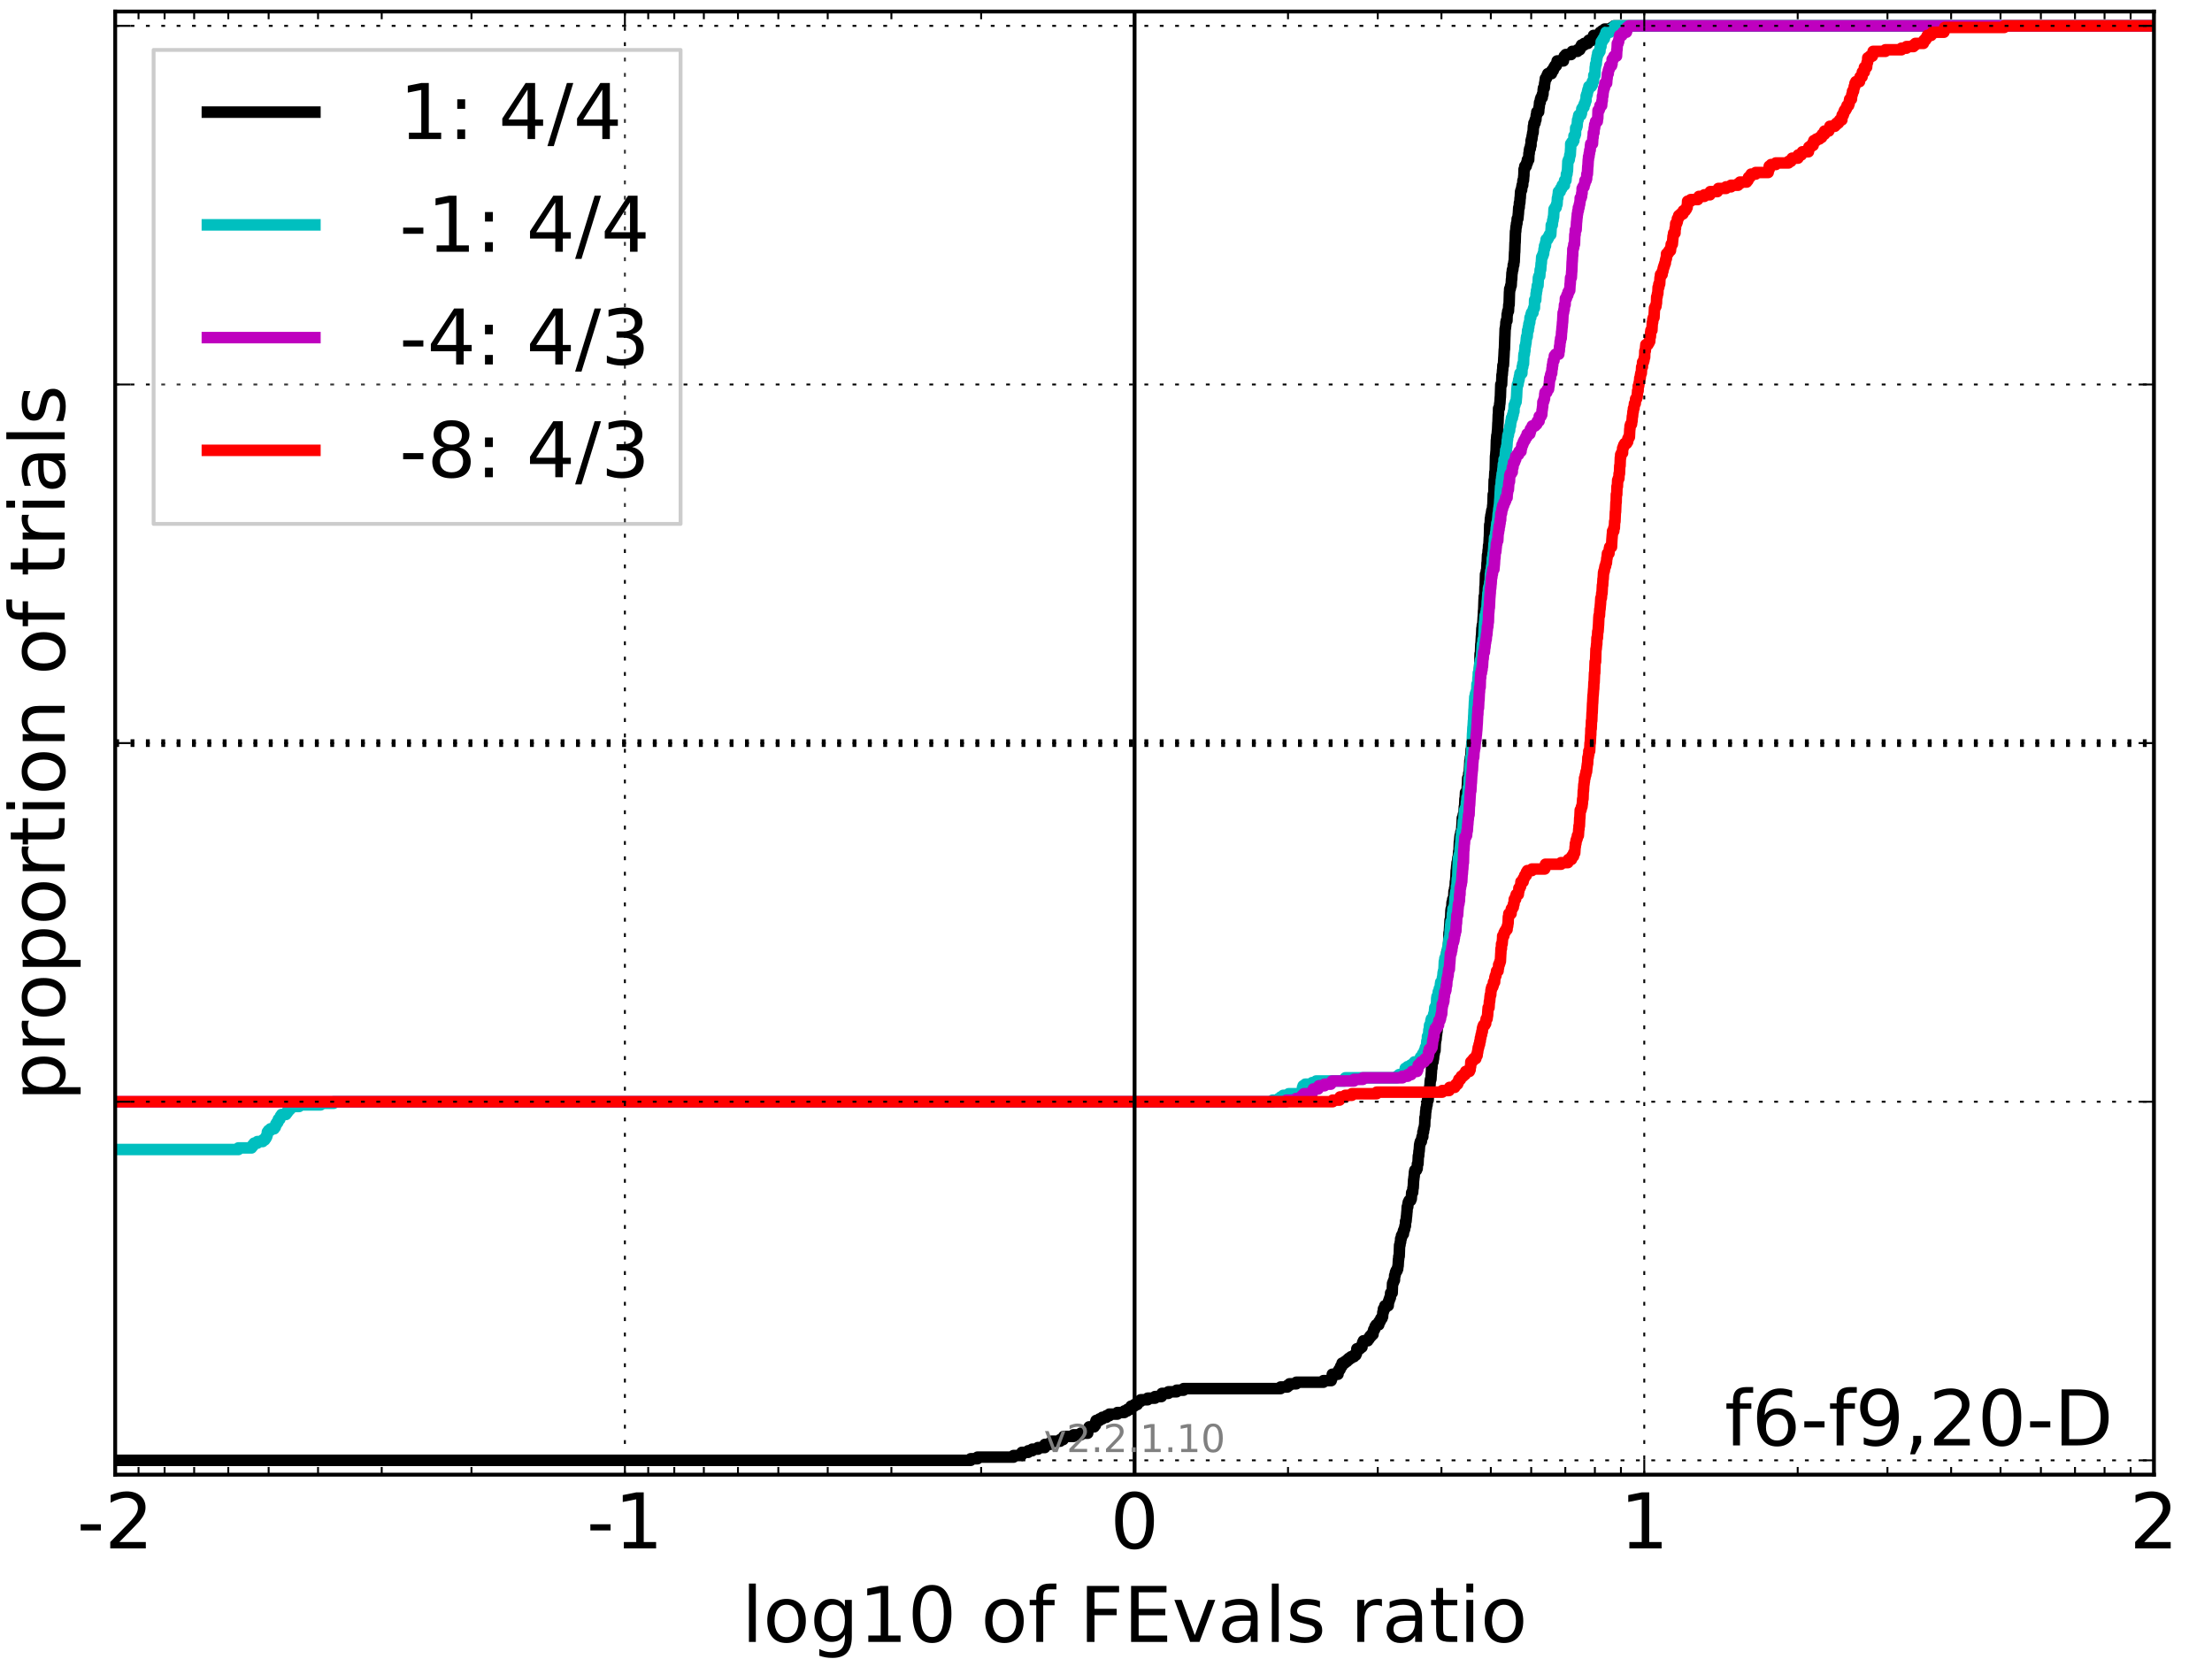 <?xml version="1.0" encoding="utf-8" standalone="no"?>
<!DOCTYPE svg PUBLIC "-//W3C//DTD SVG 1.1//EN"
  "http://www.w3.org/Graphics/SVG/1.1/DTD/svg11.dtd">
<!-- Created with matplotlib (http://matplotlib.org/) -->
<svg height="432pt" version="1.1" viewBox="0 0 576 432" width="576pt" xmlns="http://www.w3.org/2000/svg" xmlns:xlink="http://www.w3.org/1999/xlink">
 <defs>
  <style type="text/css">
*{stroke-linecap:butt;stroke-linejoin:round;stroke-miterlimit:100000;}
  </style>
 </defs>
 <g id="figure_1">
  <g id="patch_1">
   <path d="M 0 432 
L 576 432 
L 576 0 
L 0 0 
z
" style="fill:#ffffff;"/>
  </g>
  <g id="axes_1">
   <g id="patch_2">
    <path d="M 30 384 
L 560.884 384 
L 560.884 3 
L 30 3 
z
" style="fill:#ffffff;"/>
   </g>
   <g id="line2d_1">
    <path clip-path="url(#pd1eb91d5f9)" d="M 30 380.265 
L 252.765 380.265 
L 252.765 379.85 
L 254.536 379.85 
L 254.536 379.435 
L 263.91 379.435 
L 263.91 379.02 
L 265.945 379.02 
L 265.945 378.605 
L 266.091 378.605 
L 266.091 378.19 
L 267.728 378.19 
L 267.728 377.775 
L 268.78 377.775 
L 268.78 377.359 
L 270.282 377.359 
L 270.282 376.944 
L 272.053 376.944 
L 272.089 376.114 
L 273.45 376.114 
L 273.45 375.699 
L 273.86 375.699 
L 273.86 375.284 
L 276.056 375.284 
L 276.056 374.869 
L 276.835 374.869 
L 276.835 374.454 
L 277.004 374.454 
L 277.004 374.039 
L 279.527 374.039 
L 279.527 373.624 
L 281.427 373.624 
L 281.427 373.209 
L 283.234 373.209 
L 283.246 372.379 
L 283.463 372.379 
L 283.463 371.964 
L 283.608 371.964 
L 283.608 371.549 
L 284.919 371.549 
L 284.919 371.134 
L 285.245 371.134 
L 285.27 370.304 
L 285.415 370.304 
L 285.415 369.889 
L 286.297 369.889 
L 286.297 369.474 
L 287.052 369.474 
L 287.052 369.059 
L 288.104 369.059 
L 288.104 368.644 
L 288.877 368.644 
L 288.877 368.229 
L 290.967 368.229 
L 290.967 367.814 
L 292.774 367.814 
L 292.774 367.399 
L 293.574 367.399 
L 293.574 366.984 
L 294.352 366.984 
L 294.352 366.569 
L 294.521 366.569 
L 294.521 366.154 
L 295.381 366.154 
L 295.381 365.739 
L 296.159 365.739 
L 296.159 365.324 
L 296.328 365.324 
L 296.328 364.908 
L 297.044 364.908 
L 297.044 364.493 
L 298.851 364.493 
L 298.851 364.078 
L 300.763 364.078 
L 300.763 363.663 
L 302.436 363.663 
L 302.436 363.248 
L 302.57 363.248 
L 302.57 362.833 
L 304.243 362.833 
L 304.243 362.418 
L 306.394 362.418 
L 306.394 362.003 
L 308.201 362.003 
L 308.201 361.588 
L 333.464 361.588 
L 333.464 361.173 
L 335.235 361.173 
L 335.235 360.758 
L 335.782 360.758 
L 335.782 360.343 
L 337.552 360.343 
L 337.552 359.928 
L 344.609 359.928 
L 344.609 359.513 
L 346.644 359.513 
L 346.644 359.098 
L 346.79 359.098 
L 346.79 358.683 
L 346.915 358.683 
L 346.926 357.853 
L 348.413 357.853 
L 348.427 357.023 
L 348.686 357.023 
L 348.686 356.608 
L 348.962 356.608 
L 348.962 356.193 
L 349.108 356.193 
L 349.108 355.778 
L 349.434 355.778 
L 349.479 354.948 
L 350.184 354.948 
L 350.184 354.533 
L 350.744 354.533 
L 350.744 354.118 
L 351.205 354.118 
L 351.205 353.703 
L 351.796 353.703 
L 351.796 353.288 
L 352.574 353.288 
L 352.574 352.873 
L 353.057 352.873 
L 353.057 352.458 
L 353.236 352.458 
L 353.322 351.212 
L 354.149 351.212 
L 354.149 350.797 
L 354.656 350.797 
L 354.736 349.967 
L 354.828 349.967 
L 354.828 349.552 
L 355.028 349.552 
L 355.028 349.137 
L 356.159 349.137 
L 356.159 348.722 
L 356.467 348.722 
L 356.467 348.307 
L 356.755 348.307 
L 356.755 347.892 
L 357.126 347.892 
L 357.126 347.477 
L 357.534 347.477 
L 357.598 346.647 
L 357.703 346.647 
L 357.703 346.232 
L 357.944 346.232 
L 357.944 345.817 
L 358.059 345.817 
L 358.059 345.402 
L 358.327 345.402 
L 358.327 344.987 
L 359.027 344.987 
L 359.073 344.157 
L 359.377 344.157 
L 359.377 343.742 
L 359.558 343.742 
L 359.558 343.327 
L 359.852 343.327 
L 359.852 342.912 
L 360.021 342.912 
L 360.098 341.667 
L 360.226 341.667 
L 360.241 340.837 
L 360.579 340.837 
L 360.608 340.007 
L 361.489 340.007 
L 361.593 338.761 
L 361.739 338.761 
L 361.739 338.346 
L 361.878 338.346 
L 361.878 337.931 
L 362.049 337.931 
L 362.116 336.686 
L 362.522 336.686 
L 362.614 334.196 
L 362.76 334.196 
L 362.76 333.781 
L 362.93 333.781 
L 362.93 333.366 
L 363.109 333.366 
L 363.164 332.121 
L 363.275 332.121 
L 363.376 331.291 
L 363.548 331.291 
L 363.548 330.876 
L 363.793 330.876 
L 363.793 330.461 
L 363.945 330.461 
L 364.022 329.631 
L 364.07 329.631 
L 364.155 327.971 
L 364.202 327.971 
L 364.248 327.141 
L 364.349 327.141 
L 364.45 324.235 
L 364.552 324.235 
L 364.636 323.405 
L 364.717 323.405 
L 364.722 322.575 
L 364.88 322.575 
L 364.949 321.745 
L 365.172 321.745 
L 365.172 321.33 
L 365.44 321.33 
L 365.449 320.5 
L 365.618 320.5 
L 365.618 320.085 
L 365.766 320.085 
L 365.839 319.255 
L 365.97 319.255 
L 366.006 318.01 
L 366.132 318.01 
L 366.238 316.765 
L 366.262 316.765 
L 366.361 315.52 
L 366.384 315.52 
L 366.438 314.275 
L 366.583 314.275 
L 366.632 313.444 
L 366.717 313.444 
L 366.717 313.029 
L 366.916 313.029 
L 366.916 312.614 
L 367.338 312.614 
L 367.338 312.199 
L 367.493 312.199 
L 367.6 310.539 
L 367.848 310.539 
L 367.935 309.294 
L 368 309.294 
L 368.105 307.219 
L 368.132 307.219 
L 368.22 306.389 
L 368.245 306.389 
L 368.33 305.144 
L 368.415 305.144 
L 368.415 304.729 
L 368.847 304.729 
L 368.847 304.314 
L 369.031 304.314 
L 369.098 303.069 
L 369.237 303.069 
L 369.329 300.993 
L 369.42 300.993 
L 369.5 299.748 
L 369.554 299.748 
L 369.665 298.088 
L 369.744 298.088 
L 369.744 297.673 
L 369.86 297.673 
L 369.86 297.258 
L 370.119 297.258 
L 370.206 296.428 
L 370.286 296.428 
L 370.286 296.013 
L 370.492 296.013 
L 370.522 294.768 
L 370.68 294.768 
L 370.714 293.938 
L 370.82 293.938 
L 370.922 293.108 
L 370.982 293.108 
L 371.047 291.033 
L 371.154 291.033 
L 371.249 289.373 
L 371.305 289.373 
L 371.339 288.542 
L 371.436 288.542 
L 371.508 287.712 
L 371.604 287.712 
L 371.704 286.467 
L 371.89 286.467 
L 371.97 284.807 
L 372.053 284.807 
L 372.135 283.562 
L 372.236 283.562 
L 372.336 282.732 
L 372.362 282.732 
L 372.423 281.487 
L 372.483 281.487 
L 372.483 281.072 
L 372.607 281.072 
L 372.707 279.412 
L 372.725 279.412 
L 372.778 278.167 
L 372.864 278.167 
L 372.952 276.507 
L 373.159 276.507 
L 373.242 275.676 
L 373.29 275.676 
L 373.387 274.431 
L 373.467 274.431 
L 373.504 273.601 
L 373.673 273.601 
L 373.757 271.526 
L 373.791 271.526 
L 373.85 270.696 
L 373.942 270.696 
L 374.035 269.451 
L 374.08 269.451 
L 374.14 268.621 
L 374.198 268.621 
L 374.291 266.961 
L 374.337 266.961 
L 374.385 264.886 
L 374.581 264.886 
L 374.675 263.641 
L 374.89 263.641 
L 374.89 263.225 
L 375.175 263.225 
L 375.175 262.81 
L 375.301 262.81 
L 375.371 261.98 
L 375.502 261.98 
L 375.566 261.15 
L 375.616 261.15 
L 375.701 258.66 
L 375.758 258.66 
L 375.857 257 
L 375.904 257 
L 375.917 255.34 
L 376.036 255.34 
L 376.135 253.68 
L 376.196 253.68 
L 376.29 252.85 
L 376.315 252.85 
L 376.4 251.19 
L 376.436 251.19 
L 376.436 250.775 
L 376.549 250.775 
L 376.659 249.529 
L 376.668 249.529 
L 376.756 247.869 
L 376.943 247.869 
L 376.943 247.454 
L 377.128 247.454 
L 377.223 245.379 
L 377.242 245.379 
L 377.327 242.889 
L 377.395 242.889 
L 377.496 241.229 
L 377.509 241.229 
L 377.592 239.569 
L 377.732 239.569 
L 377.822 237.078 
L 377.878 237.078 
L 377.878 236.663 
L 378.039 236.663 
L 378.108 235.003 
L 378.25 235.003 
L 378.284 234.173 
L 378.531 234.173 
L 378.613 232.098 
L 378.727 232.098 
L 378.788 231.268 
L 378.894 231.268 
L 378.972 229.608 
L 379.012 229.608 
L 379.123 228.363 
L 379.124 228.363 
L 379.196 226.703 
L 379.237 226.703 
L 379.339 225.458 
L 379.368 225.458 
L 379.422 224.627 
L 379.515 224.627 
L 379.624 223.382 
L 379.73 223.382 
L 379.835 221.722 
L 379.915 221.722 
L 380.019 219.232 
L 380.052 219.232 
L 380.161 217.987 
L 380.205 217.987 
L 380.205 217.572 
L 380.346 217.572 
L 380.384 216.742 
L 380.567 216.742 
L 380.677 215.082 
L 380.681 215.082 
L 380.786 213.007 
L 380.94 213.007 
L 381.022 212.176 
L 381.207 212.176 
L 381.308 210.101 
L 381.386 210.101 
L 381.466 208.026 
L 381.535 208.026 
L 381.62 206.366 
L 382.006 206.366 
L 382.105 204.291 
L 382.122 204.291 
L 382.18 202.631 
L 382.397 202.631 
L 382.455 201.386 
L 382.566 201.386 
L 382.676 199.725 
L 382.678 199.725 
L 382.76 198.065 
L 382.817 198.065 
L 382.889 197.235 
L 383.026 197.235 
L 383.101 195.16 
L 383.18 195.16 
L 383.28 193.5 
L 383.406 193.5 
L 383.406 193.085 
L 383.538 193.085 
L 383.608 191.01 
L 383.66 191.01 
L 383.771 188.52 
L 383.777 188.52 
L 383.857 186.859 
L 383.901 186.859 
L 383.901 186.444 
L 384.015 186.444 
L 384.015 186.029 
L 384.146 186.029 
L 384.146 185.614 
L 384.292 185.614 
L 384.372 183.124 
L 384.412 183.124 
L 384.476 182.294 
L 384.525 182.294 
L 384.574 180.634 
L 384.674 180.634 
L 384.735 179.389 
L 385.019 179.389 
L 385.089 176.899 
L 385.211 176.899 
L 385.315 173.163 
L 385.33 173.163 
L 385.411 170.258 
L 385.515 170.258 
L 385.6 167.768 
L 385.647 167.768 
L 385.757 165.693 
L 385.8 165.693 
L 385.885 163.618 
L 385.943 163.618 
L 385.988 162.788 
L 386.107 162.788 
L 386.214 160.712 
L 386.231 160.712 
L 386.309 159.052 
L 386.349 159.052 
L 386.448 156.147 
L 386.471 156.147 
L 386.485 155.317 
L 386.619 155.317 
L 386.681 152.827 
L 386.731 152.827 
L 386.825 149.507 
L 387.018 149.507 
L 387.026 148.676 
L 387.138 148.676 
L 387.218 146.601 
L 387.265 146.601 
L 387.349 144.526 
L 387.438 144.526 
L 387.51 143.281 
L 387.569 143.281 
L 387.625 142.036 
L 387.71 142.036 
L 387.809 139.961 
L 387.835 139.961 
L 387.921 136.641 
L 388.029 136.641 
L 388.105 134.98 
L 388.148 134.98 
L 388.23 134.15 
L 388.327 134.15 
L 388.396 133.32 
L 388.459 133.32 
L 388.459 132.905 
L 388.622 132.905 
L 388.696 131.66 
L 388.74 131.66 
L 388.837 128.755 
L 388.986 128.755 
L 389.079 125.02 
L 389.169 125.02 
L 389.261 122.944 
L 389.34 122.944 
L 389.431 118.794 
L 389.459 118.794 
L 389.552 117.549 
L 389.574 117.549 
L 389.658 114.644 
L 389.686 114.644 
L 389.771 113.399 
L 389.841 113.399 
L 389.942 112.154 
L 389.966 112.154 
L 390.055 110.078 
L 390.081 110.078 
L 390.144 108.003 
L 390.199 108.003 
L 390.229 106.343 
L 390.426 106.343 
L 390.521 105.098 
L 390.563 105.098 
L 390.671 103.438 
L 390.696 103.438 
L 390.802 100.118 
L 391.017 100.118 
L 391.114 97.627 
L 391.185 97.627 
L 391.268 96.382 
L 391.302 96.382 
L 391.354 95.137 
L 391.494 95.137 
L 391.599 93.062 
L 391.614 93.062 
L 391.712 90.987 
L 391.752 90.987 
L 391.859 87.667 
L 391.867 87.667 
L 391.94 85.592 
L 391.985 85.592 
L 392.089 84.761 
L 392.1 84.761 
L 392.137 83.931 
L 392.217 83.931 
L 392.217 83.516 
L 392.41 83.516 
L 392.46 81.856 
L 392.53 81.856 
L 392.608 81.026 
L 392.796 81.026 
L 392.884 79.366 
L 392.969 79.366 
L 393.066 76.046 
L 393.09 76.046 
L 393.124 75.216 
L 393.275 75.216 
L 393.369 74.386 
L 393.501 74.386 
L 393.59 72.725 
L 393.639 72.725 
L 393.713 71.065 
L 393.771 71.065 
L 393.829 70.235 
L 393.936 70.235 
L 394.034 69.405 
L 394.048 69.405 
L 394.048 68.99 
L 394.181 68.99 
L 394.222 68.16 
L 394.293 68.16 
L 394.393 65.67 
L 394.425 65.67 
L 394.506 63.18 
L 394.538 63.18 
L 394.629 60.275 
L 394.692 60.275 
L 394.77 59.029 
L 394.851 59.029 
L 394.898 58.199 
L 395.004 58.199 
L 395.079 56.954 
L 395.251 56.954 
L 395.362 55.709 
L 395.378 55.709 
L 395.476 54.049 
L 395.595 54.049 
L 395.662 52.804 
L 395.758 52.804 
L 395.828 51.559 
L 395.871 51.559 
L 395.955 49.899 
L 396.062 49.899 
L 396.062 49.484 
L 396.227 49.484 
L 396.284 48.654 
L 396.348 48.654 
L 396.348 48.239 
L 396.508 48.239 
L 396.57 46.993 
L 396.706 46.993 
L 396.796 45.748 
L 396.821 45.748 
L 396.857 44.088 
L 396.998 44.088 
L 397.057 43.258 
L 397.432 43.258 
L 397.515 42.428 
L 397.72 42.428 
L 397.727 41.598 
L 398.071 41.598 
L 398.13 39.938 
L 398.21 39.938 
L 398.236 39.108 
L 398.322 39.108 
L 398.322 38.693 
L 398.491 38.693 
L 398.555 37.863 
L 398.673 37.863 
L 398.689 36.618 
L 398.794 36.618 
L 398.794 36.203 
L 398.909 36.203 
L 398.971 35.373 
L 399.02 35.373 
L 399.114 34.542 
L 399.221 34.542 
L 399.299 32.882 
L 399.419 32.882 
L 399.429 32.052 
L 399.725 32.052 
L 399.745 31.222 
L 399.944 31.222 
L 400.041 29.977 
L 400.134 29.977 
L 400.183 29.147 
L 400.664 29.147 
L 400.756 27.902 
L 400.808 27.902 
L 400.904 26.657 
L 401.068 26.657 
L 401.133 25.827 
L 401.267 25.827 
L 401.267 25.412 
L 401.589 25.412 
L 401.624 24.582 
L 401.786 24.582 
L 401.849 23.337 
L 401.905 23.337 
L 401.905 22.922 
L 402.134 22.922 
L 402.218 21.676 
L 402.265 21.676 
L 402.358 20.846 
L 402.408 20.846 
L 402.408 20.431 
L 402.683 20.431 
L 402.683 20.016 
L 402.852 20.016 
L 402.852 19.601 
L 403.04 19.601 
L 403.04 19.186 
L 404.01 19.186 
L 404.074 18.356 
L 404.472 18.356 
L 404.472 17.941 
L 404.633 17.941 
L 404.633 17.526 
L 404.884 17.526 
L 404.884 17.111 
L 405.264 17.111 
L 405.375 16.281 
L 405.479 16.281 
L 405.479 15.866 
L 407.108 15.866 
L 407.165 15.036 
L 407.33 15.036 
L 407.33 14.621 
L 407.704 14.621 
L 407.704 14.206 
L 409.094 14.206 
L 409.094 13.791 
L 409.405 13.791 
L 409.405 13.376 
L 410.767 13.376 
L 410.767 12.961 
L 411.378 12.961 
L 411.378 12.546 
L 411.604 12.546 
L 411.604 12.131 
L 411.806 12.131 
L 411.806 11.716 
L 412.528 11.716 
L 412.528 11.301 
L 413.488 11.301 
L 413.488 10.886 
L 413.717 10.886 
L 413.717 10.471 
L 414.725 10.471 
L 414.725 10.056 
L 414.849 10.056 
L 414.942 9.225 
L 416.594 9.225 
L 416.657 8.395 
L 417.216 8.395 
L 417.216 7.98 
L 417.848 7.98 
L 417.848 7.565 
L 419.692 7.565 
L 419.692 7.15 
L 420.287 7.15 
L 420.287 6.735 
L 560.884 6.735 
L 560.884 6.735 
" style="fill:none;stroke:#000000;stroke-linecap:square;stroke-width:3.0;"/>
   </g>
   <g id="line2d_2">
    <path clip-path="url(#pd1eb91d5f9)" d="M -39653.56 753.794 
" style="fill:none;stroke:#000000;stroke-linecap:square;stroke-width:3.0;"/>
   </g>
   <g id="line2d_3">
    <path clip-path="url(#pd1eb91d5f9)" d="M 30 299.333 
L 62.073 299.333 
L 62.073 298.918 
L 65.486 298.918 
L 65.486 298.503 
L 65.83 298.503 
L 65.83 298.088 
L 66.166 298.088 
L 66.166 297.673 
L 67.014 297.673 
L 67.014 297.258 
L 68.402 297.258 
L 68.402 296.843 
L 68.945 296.843 
L 68.945 296.428 
L 69.242 296.428 
L 69.242 296.013 
L 69.454 296.013 
L 69.454 295.598 
L 69.578 295.598 
L 69.622 294.768 
L 69.912 294.768 
L 69.912 294.353 
L 70.426 294.353 
L 70.426 293.938 
L 71.384 293.938 
L 71.384 293.523 
L 71.689 293.523 
L 71.689 293.108 
L 71.814 293.108 
L 71.814 292.693 
L 72.074 292.693 
L 72.074 292.278 
L 72.357 292.278 
L 72.357 291.863 
L 72.484 291.863 
L 72.484 291.448 
L 72.866 291.448 
L 72.866 291.033 
L 73.035 291.033 
L 73.035 290.618 
L 73.324 290.618 
L 73.324 290.203 
L 74.476 290.203 
L 74.476 289.788 
L 74.796 289.788 
L 74.796 289.373 
L 75.102 289.373 
L 75.102 288.958 
L 75.486 288.958 
L 75.486 288.542 
L 75.896 288.542 
L 75.896 288.127 
L 77.888 288.127 
L 77.888 287.712 
L 83.478 287.712 
L 83.478 287.297 
L 86.89 287.297 
L 86.89 286.882 
L 331.394 286.882 
L 331.394 286.467 
L 332.967 286.467 
L 332.967 286.052 
L 333.511 286.052 
L 333.511 285.637 
L 334.147 285.637 
L 334.147 285.222 
L 335.566 285.222 
L 335.566 284.807 
L 338.791 284.807 
L 338.791 284.392 
L 339.067 284.392 
L 339.17 283.147 
L 339.318 283.147 
L 339.318 282.732 
L 339.883 282.732 
L 339.883 282.317 
L 341.694 282.317 
L 341.694 281.902 
L 342.708 281.902 
L 342.708 281.487 
L 350.129 281.487 
L 350.129 281.072 
L 350.329 281.072 
L 350.329 280.657 
L 363.763 280.657 
L 363.763 280.242 
L 364.306 280.242 
L 364.306 279.827 
L 365.336 279.827 
L 365.336 279.412 
L 365.702 279.412 
L 365.702 278.997 
L 365.879 278.997 
L 365.929 278.167 
L 366.515 278.167 
L 366.515 277.752 
L 367.325 277.752 
L 367.325 277.337 
L 367.935 277.337 
L 367.935 276.922 
L 368.322 276.922 
L 368.322 276.507 
L 369.489 276.507 
L 369.489 276.092 
L 369.856 276.092 
L 369.895 275.261 
L 370.438 275.261 
L 370.438 274.431 
L 370.778 274.431 
L 370.885 273.601 
L 371.074 273.601 
L 371.159 272.771 
L 371.429 272.771 
L 371.539 271.111 
L 371.686 271.111 
L 371.707 269.866 
L 371.972 269.866 
L 372.07 268.206 
L 372.174 268.206 
L 372.251 266.961 
L 372.494 266.961 
L 372.561 266.131 
L 372.608 266.131 
L 372.608 265.716 
L 372.726 265.716 
L 372.726 265.301 
L 373.129 265.301 
L 373.129 264.886 
L 373.275 264.886 
L 373.33 264.056 
L 373.466 264.056 
L 373.577 262.81 
L 373.611 262.81 
L 373.611 262.395 
L 373.819 262.395 
L 373.819 261.98 
L 374.027 261.98 
L 374.122 259.905 
L 374.184 259.905 
L 374.184 259.49 
L 374.436 259.49 
L 374.524 258.245 
L 374.752 258.245 
L 374.792 257.415 
L 375.006 257.415 
L 375.092 256.17 
L 375.156 256.17 
L 375.156 255.755 
L 375.523 255.755 
L 375.621 254.51 
L 375.685 254.51 
L 375.784 253.265 
L 375.874 253.265 
L 375.874 252.85 
L 375.994 252.85 
L 376.098 250.359 
L 376.171 250.359 
L 376.245 249.529 
L 376.414 249.529 
L 376.414 249.114 
L 376.552 249.114 
L 376.552 248.699 
L 376.665 248.699 
L 376.665 248.284 
L 376.811 248.284 
L 376.91 247.039 
L 377.067 247.039 
L 377.146 245.794 
L 377.208 245.794 
L 377.307 244.549 
L 377.407 244.549 
L 377.407 244.134 
L 377.528 244.134 
L 377.632 242.059 
L 377.652 242.059 
L 377.744 240.814 
L 377.779 240.814 
L 377.844 239.984 
L 378.11 239.984 
L 378.201 237.908 
L 378.297 237.908 
L 378.344 236.663 
L 378.621 236.663 
L 378.69 235.833 
L 378.764 235.833 
L 378.858 233.758 
L 378.93 233.758 
L 379.033 232.513 
L 379.099 232.513 
L 379.099 232.098 
L 379.245 232.098 
L 379.264 230.853 
L 379.374 230.853 
L 379.478 228.778 
L 379.582 228.778 
L 379.686 225.458 
L 379.716 225.458 
L 379.777 223.382 
L 379.923 223.382 
L 379.975 222.552 
L 380.127 222.552 
L 380.225 220.892 
L 380.251 220.892 
L 380.36 219.647 
L 380.387 219.647 
L 380.488 217.987 
L 380.529 217.987 
L 380.623 216.742 
L 380.706 216.742 
L 380.706 216.327 
L 380.903 216.327 
L 381.011 214.252 
L 381.03 214.252 
L 381.03 213.837 
L 381.169 213.837 
L 381.264 212.176 
L 381.288 212.176 
L 381.383 210.931 
L 381.539 210.931 
L 381.539 210.516 
L 381.78 210.516 
L 381.865 208.856 
L 381.937 208.856 
L 382.002 207.611 
L 382.196 207.611 
L 382.299 205.536 
L 382.31 205.536 
L 382.31 205.121 
L 382.482 205.121 
L 382.557 202.631 
L 382.666 202.631 
L 382.764 200.556 
L 382.778 200.556 
L 382.885 198.895 
L 382.941 198.895 
L 383.016 197.235 
L 383.211 197.235 
L 383.32 193.5 
L 383.353 193.5 
L 383.449 191.01 
L 383.467 191.01 
L 383.548 189.35 
L 383.581 189.35 
L 383.678 187.69 
L 383.725 187.69 
L 383.829 184.784 
L 383.855 184.784 
L 383.947 182.709 
L 383.976 182.709 
L 384.033 181.464 
L 384.096 181.464 
L 384.204 180.634 
L 384.345 180.634 
L 384.345 180.219 
L 384.532 180.219 
L 384.606 178.144 
L 384.795 178.144 
L 384.855 176.484 
L 384.912 176.484 
L 384.947 175.239 
L 385.071 175.239 
L 385.182 173.993 
L 385.236 173.993 
L 385.344 172.748 
L 385.391 172.748 
L 385.487 171.918 
L 385.641 171.918 
L 385.727 171.088 
L 385.765 171.088 
L 385.874 169.428 
L 385.889 169.428 
L 385.985 167.768 
L 386.129 167.768 
L 386.183 166.523 
L 386.352 166.523 
L 386.459 164.033 
L 386.473 164.033 
L 386.563 161.958 
L 386.611 161.958 
L 386.71 160.297 
L 386.858 160.297 
L 386.932 159.467 
L 387.035 159.467 
L 387.056 158.637 
L 387.178 158.637 
L 387.275 156.562 
L 387.302 156.562 
L 387.393 155.317 
L 387.414 155.317 
L 387.435 154.487 
L 387.536 154.487 
L 387.586 153.242 
L 387.676 153.242 
L 387.676 152.827 
L 387.831 152.827 
L 387.917 151.582 
L 388.02 151.582 
L 388.091 149.507 
L 388.157 149.507 
L 388.187 148.676 
L 388.295 148.676 
L 388.399 147.431 
L 388.494 147.431 
L 388.593 145.356 
L 388.685 145.356 
L 388.791 144.111 
L 388.844 144.111 
L 388.948 142.866 
L 388.96 142.866 
L 389.024 141.621 
L 389.086 141.621 
L 389.177 139.961 
L 389.39 139.961 
L 389.467 138.716 
L 389.533 138.716 
L 389.614 137.471 
L 389.66 137.471 
L 389.763 136.225 
L 389.906 136.225 
L 390.012 134.98 
L 390.027 134.98 
L 390.119 133.735 
L 390.186 133.735 
L 390.269 132.49 
L 390.307 132.49 
L 390.394 131.66 
L 390.437 131.66 
L 390.547 130 
L 390.56 130 
L 390.666 127.925 
L 390.678 127.925 
L 390.738 126.68 
L 390.851 126.68 
L 390.935 125.02 
L 390.994 125.02 
L 391.045 124.19 
L 391.111 124.19 
L 391.145 123.359 
L 391.254 123.359 
L 391.35 122.114 
L 391.389 122.114 
L 391.471 120.869 
L 391.629 120.869 
L 391.647 119.624 
L 391.894 119.624 
L 392.004 117.964 
L 392.042 117.964 
L 392.079 117.134 
L 392.28 117.134 
L 392.282 116.304 
L 392.394 116.304 
L 392.485 114.644 
L 392.537 114.644 
L 392.634 113.399 
L 392.777 113.399 
L 392.882 112.569 
L 392.911 112.569 
L 392.911 112.154 
L 393.094 112.154 
L 393.191 110.908 
L 393.328 110.908 
L 393.438 109.663 
L 393.533 109.663 
L 393.581 108.833 
L 393.826 108.833 
L 393.88 108.003 
L 394.027 108.003 
L 394.091 107.173 
L 394.234 107.173 
L 394.279 105.513 
L 394.479 105.513 
L 394.479 105.098 
L 394.598 105.098 
L 394.598 104.683 
L 394.787 104.683 
L 394.888 103.438 
L 394.903 103.438 
L 394.999 101.363 
L 395.014 101.363 
L 395.085 100.533 
L 395.142 100.533 
L 395.142 100.118 
L 395.298 100.118 
L 395.398 99.288 
L 395.451 99.288 
L 395.451 98.873 
L 395.57 98.873 
L 395.642 98.042 
L 395.735 98.042 
L 395.795 97.212 
L 396.295 97.212 
L 396.371 95.552 
L 396.533 95.552 
L 396.535 94.722 
L 396.724 94.722 
L 396.798 92.647 
L 396.838 92.647 
L 396.838 92.232 
L 396.953 92.232 
L 397.01 91.402 
L 397.082 91.402 
L 397.119 90.157 
L 397.219 90.157 
L 397.326 89.327 
L 397.364 89.327 
L 397.463 88.082 
L 397.521 88.082 
L 397.521 87.667 
L 397.682 87.667 
L 397.786 86.007 
L 397.972 86.007 
L 397.975 85.176 
L 398.099 85.176 
L 398.116 84.346 
L 398.237 84.346 
L 398.237 83.931 
L 398.354 83.931 
L 398.413 82.686 
L 398.619 82.686 
L 398.674 81.856 
L 398.803 81.856 
L 398.803 81.441 
L 399.185 81.441 
L 399.226 80.611 
L 399.358 80.611 
L 399.358 80.196 
L 399.558 80.196 
L 399.607 78.121 
L 399.906 78.121 
L 399.989 76.461 
L 400.057 76.461 
L 400.107 75.631 
L 400.197 75.631 
L 400.301 74.386 
L 400.492 74.386 
L 400.591 72.31 
L 400.715 72.31 
L 400.715 71.895 
L 400.954 71.895 
L 401.058 70.235 
L 401.192 70.235 
L 401.302 68.575 
L 401.354 68.575 
L 401.457 66.915 
L 401.654 66.915 
L 401.654 66.5 
L 401.81 66.5 
L 401.81 66.085 
L 401.954 66.085 
L 402.065 64.84 
L 402.192 64.84 
L 402.195 64.01 
L 402.445 64.01 
L 402.457 63.18 
L 402.562 63.18 
L 402.608 62.35 
L 403.023 62.35 
L 403.023 61.935 
L 403.244 61.935 
L 403.244 61.52 
L 403.446 61.52 
L 403.446 61.105 
L 403.817 61.105 
L 403.918 59.444 
L 403.931 59.444 
L 403.946 58.614 
L 404.212 58.614 
L 404.313 57.369 
L 404.413 57.369 
L 404.484 56.539 
L 404.556 56.539 
L 404.664 54.464 
L 404.911 54.464 
L 404.911 54.049 
L 405.209 54.049 
L 405.31 53.219 
L 405.447 53.219 
L 405.55 51.559 
L 405.648 51.559 
L 405.712 50.729 
L 405.761 50.729 
L 405.813 49.899 
L 406.278 49.899 
L 406.379 49.069 
L 406.7 49.069 
L 406.801 48.239 
L 407.373 48.239 
L 407.402 46.993 
L 407.768 46.993 
L 407.869 45.748 
L 407.888 45.748 
L 407.888 45.333 
L 408.041 45.333 
L 408.113 44.503 
L 408.164 44.503 
L 408.268 42.013 
L 408.415 42.013 
L 408.415 41.598 
L 408.619 41.598 
L 408.719 40.768 
L 408.765 40.768 
L 408.765 40.353 
L 408.892 40.353 
L 408.981 38.693 
L 409.004 38.693 
L 409.006 37.448 
L 409.268 37.448 
L 409.268 37.033 
L 409.616 37.033 
L 409.616 36.618 
L 409.834 36.618 
L 409.856 35.373 
L 410.119 35.373 
L 410.119 34.958 
L 410.257 34.958 
L 410.298 33.297 
L 410.533 33.297 
L 410.533 32.882 
L 410.664 32.882 
L 410.765 31.637 
L 410.791 31.637 
L 410.791 31.222 
L 410.937 31.222 
L 411.009 30.392 
L 411.107 30.392 
L 411.107 29.977 
L 411.661 29.977 
L 411.661 29.562 
L 411.805 29.562 
L 411.902 28.317 
L 412.164 28.317 
L 412.164 27.902 
L 412.459 27.902 
L 412.531 27.072 
L 412.73 27.072 
L 412.73 26.657 
L 412.847 26.657 
L 412.847 26.242 
L 412.996 26.242 
L 413.025 24.997 
L 413.153 24.997 
L 413.153 24.582 
L 413.31 24.582 
L 413.391 23.752 
L 413.492 23.752 
L 413.492 23.337 
L 413.664 23.337 
L 413.736 22.507 
L 414.388 22.507 
L 414.388 22.092 
L 414.626 22.092 
L 414.628 21.261 
L 414.891 21.261 
L 414.993 20.431 
L 415.007 20.431 
L 415.022 19.601 
L 415.31 19.601 
L 415.388 17.526 
L 415.457 17.526 
L 415.489 16.696 
L 415.661 16.696 
L 415.733 15.451 
L 415.805 15.451 
L 415.88 14.621 
L 415.977 14.621 
L 416.049 13.791 
L 416.386 13.791 
L 416.386 13.376 
L 416.624 13.376 
L 416.702 12.131 
L 416.888 12.131 
L 416.942 10.886 
L 417.205 10.886 
L 417.205 10.471 
L 417.454 10.471 
L 417.454 10.056 
L 417.771 10.056 
L 417.877 9.225 
L 418.082 9.225 
L 418.193 8.395 
L 419.226 8.395 
L 419.226 7.98 
L 419.427 7.98 
L 419.427 7.565 
L 420.079 7.565 
L 420.079 7.15 
L 420.396 7.15 
L 420.396 6.735 
L 560.884 6.735 
L 560.884 6.735 
" style="fill:none;stroke:#00bfbf;stroke-linecap:square;stroke-width:3.0;"/>
   </g>
   <g id="line2d_4">
    <path clip-path="url(#pd1eb91d5f9)" d="M -39653.56 753.794 
" style="fill:none;stroke:#00bfbf;stroke-linecap:square;stroke-width:3.0;"/>
   </g>
   <g id="line2d_5">
    <path clip-path="url(#pd1eb91d5f9)" d="M 30 286.882 
L 334.989 286.882 
L 334.989 286.467 
L 337.502 286.467 
L 337.502 286.052 
L 338.805 286.052 
L 338.805 285.637 
L 339.084 285.637 
L 339.084 285.222 
L 339.517 285.222 
L 339.517 284.807 
L 341.66 284.807 
L 341.66 284.392 
L 341.773 284.392 
L 341.773 283.977 
L 341.984 283.977 
L 341.984 283.562 
L 343.245 283.562 
L 343.245 283.147 
L 343.438 283.147 
L 343.438 282.732 
L 344.898 282.732 
L 344.898 282.317 
L 346.53 282.317 
L 346.53 281.902 
L 346.868 281.902 
L 346.868 281.487 
L 352.578 281.487 
L 352.578 281.072 
L 354.878 281.072 
L 354.878 280.657 
L 365.2 280.657 
L 365.2 280.242 
L 366.575 280.242 
L 366.575 279.827 
L 367.462 279.827 
L 367.462 279.412 
L 367.713 279.412 
L 367.713 278.997 
L 369.016 278.997 
L 369.016 278.582 
L 369.198 278.582 
L 369.295 277.337 
L 369.727 277.337 
L 369.727 276.922 
L 370.085 276.922 
L 370.085 276.507 
L 370.885 276.507 
L 370.885 276.092 
L 371.095 276.092 
L 371.095 275.676 
L 371.711 275.676 
L 371.711 275.261 
L 371.871 275.261 
L 371.871 274.846 
L 371.982 274.846 
L 371.983 274.016 
L 372.162 274.016 
L 372.195 273.186 
L 372.662 273.186 
L 372.662 272.771 
L 372.899 272.771 
L 372.997 271.941 
L 373.014 271.941 
L 373.112 270.696 
L 373.24 270.696 
L 373.293 269.866 
L 373.398 269.866 
L 373.455 268.621 
L 373.648 268.621 
L 373.725 267.791 
L 374.127 267.791 
L 374.127 267.376 
L 374.304 267.376 
L 374.304 266.961 
L 374.601 266.961 
L 374.701 265.716 
L 374.98 265.716 
L 374.98 265.301 
L 375.108 265.301 
L 375.192 264.471 
L 375.285 264.471 
L 375.285 264.056 
L 375.412 264.056 
L 375.51 262.395 
L 375.55 262.395 
L 375.552 261.565 
L 375.735 261.565 
L 375.735 261.15 
L 375.869 261.15 
L 375.869 260.735 
L 375.981 260.735 
L 376.045 259.49 
L 376.119 259.49 
L 376.22 258.245 
L 376.395 258.245 
L 376.395 257.83 
L 376.519 257.83 
L 376.605 256.585 
L 376.715 256.585 
L 376.813 254.925 
L 376.914 254.925 
L 376.994 254.095 
L 377.079 254.095 
L 377.182 252.85 
L 377.232 252.85 
L 377.232 252.435 
L 377.406 252.435 
L 377.493 250.775 
L 377.524 250.775 
L 377.632 249.114 
L 377.646 249.114 
L 377.669 248.284 
L 377.88 248.284 
L 377.942 247.454 
L 378.054 247.454 
L 378.063 246.624 
L 378.176 246.624 
L 378.286 245.379 
L 378.48 245.379 
L 378.48 244.964 
L 378.592 244.964 
L 378.7 244.134 
L 378.734 244.134 
L 378.742 243.304 
L 378.909 243.304 
L 379.009 242.474 
L 379.106 242.474 
L 379.211 240.399 
L 379.278 240.399 
L 379.366 238.324 
L 379.562 238.324 
L 379.668 236.663 
L 379.682 236.663 
L 379.78 235.418 
L 379.894 235.418 
L 379.992 234.588 
L 380.037 234.588 
L 380.087 232.928 
L 380.179 232.928 
L 380.212 231.268 
L 380.316 231.268 
L 380.392 230.438 
L 380.49 230.438 
L 380.587 229.608 
L 380.639 229.608 
L 380.748 227.533 
L 380.793 227.533 
L 380.865 226.288 
L 380.905 226.288 
L 380.993 224.627 
L 381.077 224.627 
L 381.155 221.307 
L 381.215 221.307 
L 381.298 219.647 
L 381.347 219.647 
L 381.448 217.987 
L 381.706 217.987 
L 381.706 217.572 
L 381.901 217.572 
L 381.989 216.327 
L 382.084 216.327 
L 382.185 214.667 
L 382.218 214.667 
L 382.296 213.422 
L 382.334 213.422 
L 382.425 212.176 
L 382.545 212.176 
L 382.635 209.686 
L 382.693 209.686 
L 382.802 207.611 
L 382.807 207.611 
L 382.905 205.951 
L 383.004 205.951 
L 383.112 203.876 
L 383.143 203.876 
L 383.253 201.801 
L 383.282 201.801 
L 383.39 200.556 
L 383.418 200.556 
L 383.524 198.48 
L 383.554 198.48 
L 383.642 197.235 
L 383.765 197.235 
L 383.848 195.575 
L 383.904 195.575 
L 383.999 194.745 
L 384.061 194.745 
L 384.145 193.5 
L 384.18 193.5 
L 384.23 192.67 
L 384.317 192.67 
L 384.411 191.425 
L 384.439 191.425 
L 384.537 190.18 
L 384.553 190.18 
L 384.651 188.52 
L 384.669 188.52 
L 384.778 186.029 
L 384.824 186.029 
L 384.876 184.369 
L 385 184.369 
L 385.089 182.294 
L 385.133 182.294 
L 385.219 180.219 
L 385.258 180.219 
L 385.294 178.974 
L 385.432 178.974 
L 385.497 176.484 
L 385.571 176.484 
L 385.59 175.239 
L 385.767 175.239 
L 385.783 174.408 
L 385.919 174.408 
L 385.944 173.578 
L 386.04 173.578 
L 386.149 171.503 
L 386.228 171.503 
L 386.322 169.843 
L 386.532 169.843 
L 386.618 168.598 
L 386.679 168.598 
L 386.786 167.353 
L 386.845 167.353 
L 386.928 166.523 
L 387.008 166.523 
L 387.09 165.278 
L 387.173 165.278 
L 387.264 164.033 
L 387.292 164.033 
L 387.304 163.203 
L 387.429 163.203 
L 387.508 161.958 
L 387.576 161.958 
L 387.639 159.467 
L 387.688 159.467 
L 387.761 158.222 
L 387.83 158.222 
L 387.936 155.732 
L 387.948 155.732 
L 388.044 154.487 
L 388.062 154.487 
L 388.1 153.242 
L 388.175 153.242 
L 388.274 151.997 
L 388.299 151.997 
L 388.388 150.337 
L 388.473 150.337 
L 388.536 149.507 
L 388.623 149.507 
L 388.73 148.261 
L 389.014 148.261 
L 389.12 147.016 
L 389.136 147.016 
L 389.223 145.356 
L 389.276 145.356 
L 389.369 143.696 
L 389.506 143.696 
L 389.612 142.451 
L 389.631 142.451 
L 389.647 141.621 
L 389.766 141.621 
L 389.84 140.791 
L 390.02 140.791 
L 390.123 138.716 
L 390.21 138.716 
L 390.304 137.886 
L 390.359 137.886 
L 390.371 137.056 
L 390.487 137.056 
L 390.585 136.225 
L 390.629 136.225 
L 390.645 135.395 
L 390.769 135.395 
L 390.829 133.735 
L 390.99 133.735 
L 391.098 132.905 
L 391.114 132.905 
L 391.114 132.49 
L 391.274 132.49 
L 391.3 131.66 
L 391.558 131.66 
L 391.656 130.83 
L 391.891 130.83 
L 391.891 130.415 
L 392.075 130.415 
L 392.091 129.585 
L 392.445 129.585 
L 392.502 128.34 
L 392.564 128.34 
L 392.581 127.51 
L 392.784 127.51 
L 392.886 125.85 
L 392.932 125.85 
L 392.932 125.435 
L 393.068 125.435 
L 393.139 123.775 
L 393.27 123.775 
L 393.27 123.359 
L 393.537 123.359 
L 393.537 122.944 
L 393.789 122.944 
L 393.809 121.699 
L 393.984 121.699 
L 394.089 120.454 
L 394.359 120.454 
L 394.359 120.039 
L 394.513 120.039 
L 394.513 119.624 
L 394.69 119.624 
L 394.706 118.794 
L 395.003 118.794 
L 395.003 118.379 
L 395.439 118.379 
L 395.542 117.549 
L 396.068 117.549 
L 396.109 116.719 
L 396.228 116.719 
L 396.284 115.889 
L 396.511 115.889 
L 396.511 115.474 
L 396.659 115.474 
L 396.659 115.059 
L 396.857 115.059 
L 396.857 114.644 
L 397.128 114.644 
L 397.128 114.229 
L 397.306 114.229 
L 397.306 113.814 
L 397.616 113.814 
L 397.66 112.984 
L 398.369 112.984 
L 398.369 112.569 
L 398.493 112.569 
L 398.509 111.739 
L 398.803 111.739 
L 398.803 111.324 
L 398.98 111.324 
L 398.98 110.908 
L 399.747 110.908 
L 399.747 110.493 
L 400.173 110.493 
L 400.173 110.078 
L 400.313 110.078 
L 400.313 109.663 
L 400.782 109.663 
L 400.81 108.418 
L 401.28 108.418 
L 401.28 108.003 
L 401.476 108.003 
L 401.556 106.758 
L 401.594 106.758 
L 401.68 105.928 
L 401.719 105.928 
L 401.758 104.683 
L 401.932 104.683 
L 401.932 104.268 
L 402.068 104.268 
L 402.068 103.853 
L 402.188 103.853 
L 402.248 102.608 
L 402.315 102.608 
L 402.315 102.193 
L 402.786 102.193 
L 402.786 101.778 
L 402.936 101.778 
L 402.936 101.363 
L 403.238 101.363 
L 403.327 100.533 
L 403.372 100.533 
L 403.473 99.288 
L 403.495 99.288 
L 403.534 98.458 
L 403.748 98.458 
L 403.756 97.627 
L 403.883 97.627 
L 403.883 97.212 
L 404.061 97.212 
L 404.131 95.967 
L 404.217 95.967 
L 404.228 95.137 
L 404.331 95.137 
L 404.373 94.307 
L 404.444 94.307 
L 404.444 93.892 
L 404.655 93.892 
L 404.752 92.647 
L 405.053 92.647 
L 405.053 92.232 
L 405.911 92.232 
L 405.916 91.402 
L 406.033 91.402 
L 406.109 90.157 
L 406.174 90.157 
L 406.256 88.912 
L 406.342 88.912 
L 406.381 88.082 
L 406.538 88.082 
L 406.63 86.422 
L 406.668 86.422 
L 406.754 85.176 
L 406.793 85.176 
L 406.868 83.931 
L 406.906 83.931 
L 407.006 81.856 
L 407.03 81.856 
L 407.03 81.441 
L 407.142 81.441 
L 407.244 80.611 
L 407.319 80.611 
L 407.389 79.366 
L 407.557 79.366 
L 407.627 77.706 
L 407.9 77.706 
L 408.01 76.876 
L 408.248 76.876 
L 408.312 76.046 
L 408.549 76.046 
L 408.549 75.631 
L 408.757 75.631 
L 408.844 73.971 
L 408.88 73.971 
L 408.969 72.31 
L 409.169 72.31 
L 409.265 70.65 
L 409.291 70.65 
L 409.385 68.16 
L 409.407 68.16 
L 409.495 66.5 
L 409.529 66.5 
L 409.565 64.84 
L 409.685 64.84 
L 409.685 64.425 
L 409.797 64.425 
L 409.821 63.595 
L 409.998 63.595 
L 410.081 61.105 
L 410.167 61.105 
L 410.206 59.859 
L 410.419 59.859 
L 410.53 57.784 
L 410.555 57.784 
L 410.654 56.539 
L 410.689 56.539 
L 410.732 55.709 
L 410.803 55.709 
L 410.868 54.879 
L 410.99 54.879 
L 411.003 54.049 
L 411.181 54.049 
L 411.251 53.219 
L 411.345 53.219 
L 411.424 52.389 
L 411.467 52.389 
L 411.478 51.559 
L 411.725 51.559 
L 411.725 51.144 
L 411.848 51.144 
L 411.872 50.314 
L 411.97 50.314 
L 411.981 49.069 
L 412.173 49.069 
L 412.173 48.654 
L 412.476 48.654 
L 412.582 47.824 
L 412.705 47.824 
L 412.715 46.993 
L 413.031 46.993 
L 413.031 46.578 
L 413.153 46.578 
L 413.21 45.333 
L 413.351 45.333 
L 413.456 43.258 
L 413.494 43.258 
L 413.579 41.598 
L 413.618 41.598 
L 413.658 40.768 
L 413.771 40.768 
L 413.832 39.938 
L 413.907 39.938 
L 413.967 39.108 
L 414.084 39.108 
L 414.154 37.863 
L 414.215 37.863 
L 414.215 37.448 
L 414.683 37.448 
L 414.776 35.788 
L 414.836 35.788 
L 414.89 34.542 
L 415.077 34.542 
L 415.137 33.297 
L 415.239 33.297 
L 415.249 32.467 
L 415.416 32.467 
L 415.487 31.637 
L 415.934 31.637 
L 415.995 30.807 
L 416.056 30.807 
L 416.127 28.732 
L 416.409 28.732 
L 416.409 28.317 
L 416.562 28.317 
L 416.622 27.487 
L 417.066 27.487 
L 417.148 26.242 
L 417.234 26.242 
L 417.273 24.997 
L 417.389 24.997 
L 417.486 23.752 
L 417.549 23.752 
L 417.622 22.922 
L 417.799 22.922 
L 417.894 21.676 
L 418.366 21.676 
L 418.448 20.431 
L 418.49 20.431 
L 418.572 19.186 
L 418.786 19.186 
L 418.791 18.356 
L 418.922 18.356 
L 418.922 17.941 
L 419.099 17.941 
L 419.169 17.111 
L 419.649 17.111 
L 419.649 16.696 
L 419.771 16.696 
L 419.79 15.451 
L 420.091 15.451 
L 420.091 15.036 
L 420.277 15.036 
L 420.277 14.621 
L 420.938 14.621 
L 421.021 12.961 
L 421.071 12.961 
L 421.145 11.301 
L 421.359 11.301 
L 421.359 10.886 
L 421.494 10.886 
L 421.576 10.056 
L 421.672 10.056 
L 421.742 9.225 
L 422.363 9.225 
L 422.363 8.81 
L 422.664 8.81 
L 422.664 8.395 
L 423.522 8.395 
L 423.522 7.98 
L 423.644 7.98 
L 423.655 7.15 
L 424.149 7.15 
L 424.149 6.735 
L 560.884 6.735 
L 560.884 6.735 
" style="fill:none;stroke:#bf00bf;stroke-linecap:square;stroke-width:3.0;"/>
   </g>
   <g id="line2d_6">
    <path clip-path="url(#pd1eb91d5f9)" d="M -39653.56 753.794 
" style="fill:none;stroke:#bf00bf;stroke-linecap:square;stroke-width:3.0;"/>
   </g>
   <g id="line2d_7">
    <path clip-path="url(#pd1eb91d5f9)" d="M 30 286.882 
L 347.033 286.882 
L 347.033 286.467 
L 348.809 286.467 
L 348.809 286.052 
L 348.94 286.052 
L 348.94 285.637 
L 350.289 285.637 
L 350.289 285.222 
L 352.004 285.222 
L 352.004 284.807 
L 358.47 284.807 
L 358.47 284.392 
L 375.554 284.392 
L 375.554 283.977 
L 377.33 283.977 
L 377.33 283.562 
L 377.462 283.562 
L 377.462 283.147 
L 378.811 283.147 
L 378.811 282.732 
L 379.112 282.732 
L 379.112 282.317 
L 379.564 282.317 
L 379.564 281.902 
L 379.74 281.902 
L 379.74 281.487 
L 379.868 281.487 
L 379.868 281.072 
L 380.32 281.072 
L 380.32 280.657 
L 380.525 280.657 
L 380.525 280.242 
L 381.042 280.242 
L 381.042 279.827 
L 381.517 279.827 
L 381.517 279.412 
L 381.648 279.412 
L 381.648 278.997 
L 382.634 278.997 
L 382.634 278.582 
L 382.818 278.582 
L 382.868 277.752 
L 382.949 277.752 
L 382.997 276.507 
L 383.373 276.507 
L 383.373 276.092 
L 383.714 276.092 
L 383.714 275.676 
L 384.298 275.676 
L 384.298 275.261 
L 384.41 275.261 
L 384.41 274.846 
L 384.645 274.846 
L 384.711 274.016 
L 384.776 274.016 
L 384.863 273.186 
L 384.921 273.186 
L 384.921 272.771 
L 385.041 272.771 
L 385.15 271.941 
L 385.281 271.941 
L 385.349 271.111 
L 385.456 271.111 
L 385.494 270.281 
L 385.595 270.281 
L 385.677 269.451 
L 385.802 269.451 
L 385.87 268.621 
L 386 268.621 
L 386.013 267.791 
L 386.125 267.791 
L 386.125 267.376 
L 386.281 267.376 
L 386.281 266.961 
L 386.63 266.961 
L 386.63 266.546 
L 386.868 266.546 
L 386.918 265.716 
L 386.991 265.716 
L 386.991 265.301 
L 387.232 265.301 
L 387.321 264.471 
L 387.363 264.471 
L 387.467 262.81 
L 387.502 262.81 
L 387.502 262.395 
L 387.738 262.395 
L 387.84 260.735 
L 387.908 260.735 
L 388.008 259.49 
L 388.058 259.49 
L 388.058 259.075 
L 388.189 259.075 
L 388.256 257.83 
L 388.344 257.83 
L 388.344 257.415 
L 388.461 257.415 
L 388.461 257 
L 388.712 257 
L 388.712 256.585 
L 388.851 256.585 
L 388.888 255.755 
L 389.195 255.755 
L 389.257 254.51 
L 389.375 254.51 
L 389.375 254.095 
L 389.538 254.095 
L 389.635 253.265 
L 389.701 253.265 
L 389.701 252.85 
L 390.087 252.85 
L 390.154 252.02 
L 390.219 252.02 
L 390.245 251.19 
L 390.427 251.19 
L 390.427 250.775 
L 390.566 250.775 
L 390.566 250.359 
L 390.697 250.359 
L 390.801 248.284 
L 390.817 248.284 
L 390.85 247.039 
L 390.971 247.039 
L 390.992 245.794 
L 391.158 245.794 
L 391.252 244.549 
L 391.27 244.549 
L 391.284 243.719 
L 391.586 243.719 
L 391.655 242.889 
L 391.855 242.889 
L 391.855 242.474 
L 392.107 242.474 
L 392.107 242.059 
L 392.438 242.059 
L 392.479 241.229 
L 392.578 241.229 
L 392.677 240.399 
L 392.709 240.399 
L 392.769 238.739 
L 392.9 238.739 
L 392.9 237.908 
L 393.481 237.908 
L 393.548 236.663 
L 393.817 236.663 
L 393.817 236.248 
L 394.058 236.248 
L 394.091 235.418 
L 394.249 235.418 
L 394.305 234.173 
L 394.663 234.173 
L 394.678 233.343 
L 394.81 233.343 
L 394.81 232.928 
L 395.366 232.928 
L 395.444 232.098 
L 395.501 232.098 
L 395.51 231.268 
L 395.772 231.268 
L 395.772 230.853 
L 395.964 230.853 
L 396.054 229.608 
L 396.626 229.608 
L 396.641 228.778 
L 396.893 228.778 
L 396.893 228.363 
L 397.032 228.363 
L 397.032 227.948 
L 397.437 227.948 
L 397.464 227.118 
L 397.718 227.118 
L 397.718 226.703 
L 398.904 226.703 
L 398.904 226.288 
L 402.238 226.288 
L 402.238 225.873 
L 402.43 225.873 
L 402.43 225.042 
L 406.498 225.042 
L 406.498 224.627 
L 408.274 224.627 
L 408.274 224.212 
L 408.405 224.212 
L 408.405 223.797 
L 409.216 223.797 
L 409.272 222.967 
L 409.747 222.967 
L 409.754 222.137 
L 410.059 222.137 
L 410.16 220.477 
L 410.217 220.477 
L 410.224 219.647 
L 410.371 219.647 
L 410.407 218.817 
L 410.545 218.817 
L 410.545 218.402 
L 410.692 218.402 
L 410.754 217.572 
L 411.004 217.572 
L 411.103 215.912 
L 411.156 215.912 
L 411.169 215.082 
L 411.271 215.082 
L 411.352 213.007 
L 411.389 213.007 
L 411.489 210.931 
L 411.698 210.931 
L 411.802 210.101 
L 411.928 210.101 
L 412.027 209.271 
L 412.046 209.271 
L 412.123 208.026 
L 412.213 208.026 
L 412.279 205.951 
L 412.334 205.951 
L 412.426 204.291 
L 412.462 204.291 
L 412.552 203.461 
L 412.587 203.461 
L 412.6 202.631 
L 412.725 202.631 
L 412.809 201.801 
L 412.934 201.801 
L 412.991 200.971 
L 413.137 200.971 
L 413.245 199.725 
L 413.263 199.725 
L 413.357 198.895 
L 413.412 198.895 
L 413.482 197.235 
L 413.569 197.235 
L 413.667 196.405 
L 413.721 196.405 
L 413.723 195.575 
L 413.944 195.575 
L 414.041 193.5 
L 414.101 193.5 
L 414.199 191.425 
L 414.226 191.425 
L 414.264 189.765 
L 414.345 189.765 
L 414.42 187.69 
L 414.492 187.69 
L 414.568 185.614 
L 414.603 185.614 
L 414.702 183.124 
L 414.727 183.124 
L 414.823 181.049 
L 414.858 181.049 
L 414.968 179.389 
L 414.996 179.389 
L 415.056 177.729 
L 415.112 177.729 
L 415.205 175.239 
L 415.275 175.239 
L 415.362 172.333 
L 415.484 172.333 
L 415.585 169.013 
L 415.649 169.013 
L 415.753 167.768 
L 415.796 167.768 
L 415.84 166.108 
L 415.969 166.108 
L 416.046 164.448 
L 416.133 164.448 
L 416.242 162.788 
L 416.256 162.788 
L 416.343 160.712 
L 416.376 160.712 
L 416.376 160.297 
L 416.497 160.297 
L 416.585 158.637 
L 416.643 158.637 
L 416.742 157.392 
L 416.759 157.392 
L 416.852 155.732 
L 417 155.732 
L 417.08 154.487 
L 417.163 154.487 
L 417.262 152.412 
L 417.328 152.412 
L 417.419 150.752 
L 417.471 150.752 
L 417.556 149.092 
L 417.649 149.092 
L 417.649 148.676 
L 417.765 148.676 
L 417.858 147.846 
L 417.935 147.846 
L 417.935 147.431 
L 418.094 147.431 
L 418.187 146.601 
L 418.313 146.601 
L 418.406 145.356 
L 418.47 145.356 
L 418.577 144.111 
L 418.975 144.111 
L 419.06 142.866 
L 419.151 142.866 
L 419.151 142.451 
L 419.635 142.451 
L 419.745 140.376 
L 419.751 140.376 
L 419.846 139.131 
L 419.879 139.131 
L 419.902 138.301 
L 420.221 138.301 
L 420.226 137.471 
L 420.377 137.471 
L 420.445 135.81 
L 420.532 135.81 
L 420.637 133.32 
L 420.689 133.32 
L 420.788 130.83 
L 420.845 130.83 
L 420.886 128.755 
L 421.001 128.755 
L 421.058 126.68 
L 421.175 126.68 
L 421.233 125.02 
L 421.383 125.02 
L 421.383 124.605 
L 421.556 124.605 
L 421.602 123.359 
L 421.706 123.359 
L 421.781 121.284 
L 421.862 121.284 
L 421.932 119.209 
L 422.008 119.209 
L 422.019 118.379 
L 422.21 118.379 
L 422.21 117.964 
L 422.515 117.964 
L 422.525 116.719 
L 422.676 116.719 
L 422.676 116.304 
L 422.822 116.304 
L 422.822 115.889 
L 423.069 115.889 
L 423.069 115.474 
L 423.574 115.474 
L 423.574 115.059 
L 423.835 115.059 
L 423.887 114.229 
L 424.078 114.229 
L 424.078 113.814 
L 424.293 113.814 
L 424.391 111.739 
L 424.432 111.739 
L 424.465 110.908 
L 424.589 110.908 
L 424.589 110.493 
L 424.837 110.493 
L 424.933 109.663 
L 424.974 109.663 
L 425.06 108.418 
L 425.118 108.418 
L 425.221 107.173 
L 425.297 107.173 
L 425.345 106.343 
L 425.481 106.343 
L 425.565 105.513 
L 425.605 105.513 
L 425.605 105.098 
L 425.816 105.098 
L 425.913 103.853 
L 426.161 103.853 
L 426.161 103.438 
L 426.3 103.438 
L 426.403 102.193 
L 426.422 102.193 
L 426.422 101.778 
L 426.561 101.778 
L 426.594 100.533 
L 426.705 100.533 
L 426.816 99.703 
L 426.866 99.703 
L 426.967 98.873 
L 426.986 98.873 
L 426.986 98.458 
L 427.108 98.458 
L 427.174 97.627 
L 427.248 97.627 
L 427.248 97.212 
L 427.392 97.212 
L 427.482 95.552 
L 427.688 95.552 
L 427.719 94.307 
L 427.957 94.307 
L 427.957 93.892 
L 428.073 93.892 
L 428.172 93.062 
L 428.263 93.062 
L 428.305 91.402 
L 428.434 91.402 
L 428.532 90.157 
L 428.572 90.157 
L 428.572 89.742 
L 429.128 89.742 
L 429.128 89.327 
L 429.375 89.327 
L 429.375 88.912 
L 429.583 88.912 
L 429.65 87.667 
L 429.763 87.667 
L 429.83 86.422 
L 429.887 86.422 
L 429.887 86.007 
L 430.158 86.007 
L 430.265 83.931 
L 430.358 83.931 
L 430.394 83.101 
L 430.519 83.101 
L 430.519 82.686 
L 430.702 82.686 
L 430.809 80.611 
L 430.826 80.611 
L 430.826 80.196 
L 430.99 80.196 
L 430.99 79.781 
L 431.202 79.781 
L 431.297 78.951 
L 431.34 78.951 
L 431.396 77.291 
L 431.506 77.291 
L 431.603 76.461 
L 431.698 76.461 
L 431.768 74.801 
L 431.959 74.801 
L 431.959 73.971 
L 432.178 73.971 
L 432.271 72.31 
L 432.345 72.31 
L 432.395 71.48 
L 432.817 71.48 
L 432.866 70.65 
L 433.017 70.65 
L 433.092 69.82 
L 433.217 69.82 
L 433.217 69.405 
L 433.361 69.405 
L 433.361 68.99 
L 433.486 68.99 
L 433.486 68.575 
L 433.648 68.575 
L 433.688 67.745 
L 433.789 67.745 
L 433.789 67.33 
L 433.928 67.33 
L 433.957 66.085 
L 434.333 66.085 
L 434.333 65.67 
L 434.614 65.67 
L 434.614 65.255 
L 434.988 65.255 
L 435.054 64.425 
L 435.112 64.425 
L 435.179 63.595 
L 435.475 63.595 
L 435.583 62.35 
L 435.598 62.35 
L 435.65 61.52 
L 435.722 61.52 
L 435.8 60.69 
L 436.17 60.69 
L 436.193 59.444 
L 436.294 59.444 
L 436.346 58.199 
L 436.615 58.199 
L 436.615 57.784 
L 436.765 57.784 
L 436.78 56.954 
L 437.008 56.954 
L 437.008 56.539 
L 437.132 56.539 
L 437.132 56.124 
L 437.603 56.124 
L 437.603 55.709 
L 438.242 55.709 
L 438.308 54.879 
L 438.852 54.879 
L 438.852 54.464 
L 439.134 54.464 
L 439.134 54.049 
L 439.326 54.049 
L 439.424 52.804 
L 439.439 52.804 
L 439.439 52.389 
L 440.262 52.389 
L 440.262 51.974 
L 442.099 51.974 
L 442.099 51.559 
L 442.397 51.559 
L 442.397 51.144 
L 443.786 51.144 
L 443.786 50.729 
L 445.263 50.729 
L 445.335 49.899 
L 447.203 49.899 
L 447.203 49.484 
L 447.464 49.484 
L 447.464 49.069 
L 449.449 49.069 
L 449.449 48.654 
L 450.751 48.654 
L 450.751 48.239 
L 452.578 48.239 
L 452.578 47.824 
L 453.082 47.824 
L 453.082 47.408 
L 454.831 47.408 
L 454.831 46.993 
L 455.165 46.993 
L 455.165 46.578 
L 455.304 46.578 
L 455.304 46.163 
L 455.709 46.163 
L 455.709 45.748 
L 455.99 45.748 
L 455.99 45.333 
L 457.176 45.333 
L 457.176 44.918 
L 460.432 44.918 
L 460.51 44.088 
L 460.702 44.088 
L 460.702 43.258 
L 461.188 43.258 
L 461.188 42.843 
L 462.421 42.843 
L 462.421 42.428 
L 465.73 42.428 
L 465.73 42.013 
L 466.361 42.013 
L 466.361 41.598 
L 466.669 41.598 
L 466.669 41.183 
L 468.188 41.183 
L 468.237 40.353 
L 469.059 40.353 
L 469.059 39.938 
L 469.328 39.938 
L 469.328 39.523 
L 470.919 39.523 
L 471.021 38.278 
L 471.565 38.278 
L 471.565 37.863 
L 472.137 37.863 
L 472.151 37.033 
L 472.307 37.033 
L 472.307 36.618 
L 472.974 36.618 
L 472.974 36.203 
L 473.76 36.203 
L 473.76 35.788 
L 474.355 35.788 
L 474.355 35.373 
L 474.516 35.373 
L 474.516 34.958 
L 475.105 34.958 
L 475.111 34.127 
L 476.207 34.127 
L 476.207 33.712 
L 476.406 33.712 
L 476.493 32.882 
L 477.795 32.882 
L 477.795 32.467 
L 478.233 32.467 
L 478.233 32.052 
L 478.738 32.052 
L 478.738 31.637 
L 479.058 31.637 
L 479.058 31.222 
L 479.622 31.222 
L 479.69 29.977 
L 479.997 29.977 
L 479.997 29.562 
L 480.126 29.562 
L 480.126 29.147 
L 480.284 29.147 
L 480.284 28.732 
L 480.592 28.732 
L 480.592 28.317 
L 480.821 28.317 
L 480.821 27.902 
L 480.96 27.902 
L 480.96 27.487 
L 481.365 27.487 
L 481.365 27.072 
L 481.516 27.072 
L 481.566 26.242 
L 481.646 26.242 
L 481.646 25.827 
L 482.111 25.827 
L 482.209 24.582 
L 482.348 24.582 
L 482.388 23.752 
L 482.657 23.752 
L 482.753 22.922 
L 482.832 22.922 
L 482.832 22.507 
L 482.982 22.507 
L 483.034 21.676 
L 483.251 21.676 
L 483.251 21.261 
L 484.22 21.261 
L 484.283 20.431 
L 484.35 20.431 
L 484.35 20.016 
L 484.878 20.016 
L 484.944 18.771 
L 485.465 18.771 
L 485.488 17.526 
L 486.06 17.526 
L 486.166 16.281 
L 486.303 16.281 
L 486.357 15.036 
L 486.898 15.036 
L 486.898 14.621 
L 487.554 14.621 
L 487.554 14.206 
L 487.746 14.206 
L 487.746 13.376 
L 490.942 13.376 
L 490.942 12.961 
L 495.128 12.961 
L 495.128 12.546 
L 496.43 12.546 
L 496.43 12.131 
L 498.256 12.131 
L 498.256 11.716 
L 498.761 11.716 
L 498.761 11.301 
L 500.844 11.301 
L 500.844 10.886 
L 500.983 10.886 
L 500.983 10.471 
L 501.388 10.471 
L 501.388 10.056 
L 501.669 10.056 
L 501.669 9.641 
L 501.863 9.641 
L 501.863 9.225 
L 502.855 9.225 
L 502.855 8.81 
L 503.251 8.81 
L 503.251 8.395 
L 506.189 8.395 
L 506.189 7.98 
L 506.38 7.98 
L 506.38 7.15 
L 521.886 7.15 
L 521.886 6.735 
L 560.884 6.735 
L 560.884 6.735 
" style="fill:none;stroke:#ff0000;stroke-linecap:square;stroke-width:3.0;"/>
   </g>
   <g id="line2d_8">
    <path clip-path="url(#pd1eb91d5f9)" d="M -39653.56 753.794 
" style="fill:none;stroke:#ff0000;stroke-linecap:square;stroke-width:3.0;"/>
   </g>
   <g id="line2d_9">
    <path clip-path="url(#pd1eb91d5f9)" d="M 295.442 384 
L 295.442 3 
" style="fill:none;stroke:#000000;stroke-linecap:square;"/>
   </g>
   <g id="line2d_10">
    <path clip-path="url(#pd1eb91d5f9)" d="M 30 193.5 
L 560.884 193.5 
" style="fill:none;stroke:#000000;stroke-dasharray:1,3;stroke-dashoffset:0.0;stroke-width:2.0;"/>
   </g>
   <g id="patch_3">
    <path d="M 30 3 
L 560.884 3 
" style="fill:none;stroke:#000000;stroke-linecap:square;stroke-linejoin:miter;"/>
   </g>
   <g id="patch_4">
    <path d="M 560.884 384 
L 560.884 3 
" style="fill:none;stroke:#000000;stroke-linecap:square;stroke-linejoin:miter;"/>
   </g>
   <g id="patch_5">
    <path d="M 30 384 
L 560.884 384 
" style="fill:none;stroke:#000000;stroke-linecap:square;stroke-linejoin:miter;"/>
   </g>
   <g id="patch_6">
    <path d="M 30 384 
L 30 3 
" style="fill:none;stroke:#000000;stroke-linecap:square;stroke-linejoin:miter;"/>
   </g>
   <g id="matplotlib.axis_1">
    <g id="xtick_1">
     <g id="line2d_11">
      <path clip-path="url(#pd1eb91d5f9)" d="M 30 384 
L 30 3 
" style="fill:none;stroke:#000000;stroke-dasharray:1,3;stroke-dashoffset:0.0;stroke-width:0.5;"/>
     </g>
     <g id="line2d_12">
      <defs>
       <path d="M 0 0 
L 0 -4 
" id="m957eceeafd" style="stroke:#000000;stroke-width:0.5;"/>
      </defs>
      <g>
       <use style="stroke:#000000;stroke-width:0.5;" x="30.0" xlink:href="#m957eceeafd" y="384.0"/>
      </g>
     </g>
     <g id="line2d_13">
      <defs>
       <path d="M 0 0 
L 0 4 
" id="me233af2218" style="stroke:#000000;stroke-width:0.5;"/>
      </defs>
      <g>
       <use style="stroke:#000000;stroke-width:0.5;" x="30.0" xlink:href="#me233af2218" y="3.0"/>
      </g>
     </g>
     <g id="text_1">
      <!-- -2 -->
      <defs>
       <path d="M 19.188 8.297 
L 53.609 8.297 
L 53.609 0 
L 7.328 0 
L 7.328 8.297 
Q 12.938 14.109 22.625 23.891 
Q 32.328 33.688 34.812 36.531 
Q 39.547 41.844 41.422 45.531 
Q 43.312 49.219 43.312 52.781 
Q 43.312 58.594 39.234 62.25 
Q 35.156 65.922 28.609 65.922 
Q 23.969 65.922 18.812 64.312 
Q 13.672 62.703 7.812 59.422 
L 7.812 69.391 
Q 13.766 71.781 18.938 73 
Q 24.125 74.219 28.422 74.219 
Q 39.75 74.219 46.484 68.547 
Q 53.219 62.891 53.219 53.422 
Q 53.219 48.922 51.531 44.891 
Q 49.859 40.875 45.406 35.406 
Q 44.188 33.984 37.641 27.219 
Q 31.109 20.453 19.188 8.297 
" id="BitstreamVeraSans-Roman-32"/>
       <path d="M 4.891 31.391 
L 31.203 31.391 
L 31.203 23.391 
L 4.891 23.391 
z
" id="BitstreamVeraSans-Roman-2d"/>
      </defs>
      <g transform="translate(20.03 403.197)scale(0.2 -0.2)">
       <use xlink:href="#BitstreamVeraSans-Roman-2d"/>
       <use x="36.084" xlink:href="#BitstreamVeraSans-Roman-32"/>
      </g>
     </g>
    </g>
    <g id="xtick_2">
     <g id="line2d_14">
      <path clip-path="url(#pd1eb91d5f9)" d="M 162.721 384 
L 162.721 3 
" style="fill:none;stroke:#000000;stroke-dasharray:1,3;stroke-dashoffset:0.0;stroke-width:0.5;"/>
     </g>
     <g id="line2d_15">
      <g>
       <use style="stroke:#000000;stroke-width:0.5;" x="162.721" xlink:href="#m957eceeafd" y="384.0"/>
      </g>
     </g>
     <g id="line2d_16">
      <g>
       <use style="stroke:#000000;stroke-width:0.5;" x="162.721" xlink:href="#me233af2218" y="3.0"/>
      </g>
     </g>
     <g id="text_2">
      <!-- -1 -->
      <defs>
       <path d="M 12.406 8.297 
L 28.516 8.297 
L 28.516 63.922 
L 10.984 60.406 
L 10.984 69.391 
L 28.422 72.906 
L 38.281 72.906 
L 38.281 8.297 
L 54.391 8.297 
L 54.391 0 
L 12.406 0 
z
" id="BitstreamVeraSans-Roman-31"/>
      </defs>
      <g transform="translate(152.751 403.197)scale(0.2 -0.2)">
       <use xlink:href="#BitstreamVeraSans-Roman-2d"/>
       <use x="36.084" xlink:href="#BitstreamVeraSans-Roman-31"/>
      </g>
     </g>
    </g>
    <g id="xtick_3">
     <g id="line2d_17">
      <path clip-path="url(#pd1eb91d5f9)" d="M 295.442 384 
L 295.442 3 
" style="fill:none;stroke:#000000;stroke-dasharray:1,3;stroke-dashoffset:0.0;stroke-width:0.5;"/>
     </g>
     <g id="line2d_18">
      <g>
       <use style="stroke:#000000;stroke-width:0.5;" x="295.442" xlink:href="#m957eceeafd" y="384.0"/>
      </g>
     </g>
     <g id="line2d_19">
      <g>
       <use style="stroke:#000000;stroke-width:0.5;" x="295.442" xlink:href="#me233af2218" y="3.0"/>
      </g>
     </g>
     <g id="text_3">
      <!-- 0 -->
      <defs>
       <path d="M 31.781 66.406 
Q 24.172 66.406 20.328 58.906 
Q 16.5 51.422 16.5 36.375 
Q 16.5 21.391 20.328 13.891 
Q 24.172 6.391 31.781 6.391 
Q 39.453 6.391 43.281 13.891 
Q 47.125 21.391 47.125 36.375 
Q 47.125 51.422 43.281 58.906 
Q 39.453 66.406 31.781 66.406 
M 31.781 74.219 
Q 44.047 74.219 50.516 64.516 
Q 56.984 54.828 56.984 36.375 
Q 56.984 17.969 50.516 8.266 
Q 44.047 -1.422 31.781 -1.422 
Q 19.531 -1.422 13.062 8.266 
Q 6.594 17.969 6.594 36.375 
Q 6.594 54.828 13.062 64.516 
Q 19.531 74.219 31.781 74.219 
" id="BitstreamVeraSans-Roman-30"/>
      </defs>
      <g transform="translate(289.079 403.197)scale(0.2 -0.2)">
       <use xlink:href="#BitstreamVeraSans-Roman-30"/>
      </g>
     </g>
    </g>
    <g id="xtick_4">
     <g id="line2d_20">
      <path clip-path="url(#pd1eb91d5f9)" d="M 428.163 384 
L 428.163 3 
" style="fill:none;stroke:#000000;stroke-dasharray:1,3;stroke-dashoffset:0.0;stroke-width:0.5;"/>
     </g>
     <g id="line2d_21">
      <g>
       <use style="stroke:#000000;stroke-width:0.5;" x="428.163" xlink:href="#m957eceeafd" y="384.0"/>
      </g>
     </g>
     <g id="line2d_22">
      <g>
       <use style="stroke:#000000;stroke-width:0.5;" x="428.163" xlink:href="#me233af2218" y="3.0"/>
      </g>
     </g>
     <g id="text_4">
      <!-- 1 -->
      <g transform="translate(421.8 403.197)scale(0.2 -0.2)">
       <use xlink:href="#BitstreamVeraSans-Roman-31"/>
      </g>
     </g>
    </g>
    <g id="xtick_5">
     <g id="line2d_23">
      <path clip-path="url(#pd1eb91d5f9)" d="M 560.884 384 
L 560.884 3 
" style="fill:none;stroke:#000000;stroke-dasharray:1,3;stroke-dashoffset:0.0;stroke-width:0.5;"/>
     </g>
     <g id="line2d_24">
      <g>
       <use style="stroke:#000000;stroke-width:0.5;" x="560.884" xlink:href="#m957eceeafd" y="384.0"/>
      </g>
     </g>
     <g id="line2d_25">
      <g>
       <use style="stroke:#000000;stroke-width:0.5;" x="560.884" xlink:href="#me233af2218" y="3.0"/>
      </g>
     </g>
     <g id="text_5">
      <!-- 2 -->
      <g transform="translate(554.521 403.197)scale(0.2 -0.2)">
       <use xlink:href="#BitstreamVeraSans-Roman-32"/>
      </g>
     </g>
    </g>
    <g id="xtick_6">
     <g id="line2d_26">
      <defs>
       <path d="M 0 0 
L 0 -2 
" id="m34efffcaa2" style="stroke:#000000;stroke-width:0.5;"/>
      </defs>
      <g>
       <use style="stroke:#000000;stroke-width:0.5;" x="36.073" xlink:href="#m34efffcaa2" y="384.0"/>
      </g>
     </g>
     <g id="line2d_27">
      <defs>
       <path d="M 0 0 
L 0 2 
" id="mc11202dbe3" style="stroke:#000000;stroke-width:0.5;"/>
      </defs>
      <g>
       <use style="stroke:#000000;stroke-width:0.5;" x="36.073" xlink:href="#mc11202dbe3" y="3.0"/>
      </g>
     </g>
    </g>
    <g id="xtick_7">
     <g id="line2d_28">
      <g>
       <use style="stroke:#000000;stroke-width:0.5;" x="42.862" xlink:href="#m34efffcaa2" y="384.0"/>
      </g>
     </g>
     <g id="line2d_29">
      <g>
       <use style="stroke:#000000;stroke-width:0.5;" x="42.862" xlink:href="#mc11202dbe3" y="3.0"/>
      </g>
     </g>
    </g>
    <g id="xtick_8">
     <g id="line2d_30">
      <g>
       <use style="stroke:#000000;stroke-width:0.5;" x="50.559" xlink:href="#m34efffcaa2" y="384.0"/>
      </g>
     </g>
     <g id="line2d_31">
      <g>
       <use style="stroke:#000000;stroke-width:0.5;" x="50.559" xlink:href="#mc11202dbe3" y="3.0"/>
      </g>
     </g>
    </g>
    <g id="xtick_9">
     <g id="line2d_32">
      <g>
       <use style="stroke:#000000;stroke-width:0.5;" x="59.444" xlink:href="#m34efffcaa2" y="384.0"/>
      </g>
     </g>
     <g id="line2d_33">
      <g>
       <use style="stroke:#000000;stroke-width:0.5;" x="59.444" xlink:href="#mc11202dbe3" y="3.0"/>
      </g>
     </g>
    </g>
    <g id="xtick_10">
     <g id="line2d_34">
      <g>
       <use style="stroke:#000000;stroke-width:0.5;" x="69.953" xlink:href="#m34efffcaa2" y="384.0"/>
      </g>
     </g>
     <g id="line2d_35">
      <g>
       <use style="stroke:#000000;stroke-width:0.5;" x="69.953" xlink:href="#mc11202dbe3" y="3.0"/>
      </g>
     </g>
    </g>
    <g id="xtick_11">
     <g id="line2d_36">
      <g>
       <use style="stroke:#000000;stroke-width:0.5;" x="82.815" xlink:href="#m34efffcaa2" y="384.0"/>
      </g>
     </g>
     <g id="line2d_37">
      <g>
       <use style="stroke:#000000;stroke-width:0.5;" x="82.815" xlink:href="#mc11202dbe3" y="3.0"/>
      </g>
     </g>
    </g>
    <g id="xtick_12">
     <g id="line2d_38">
      <g>
       <use style="stroke:#000000;stroke-width:0.5;" x="99.397" xlink:href="#m34efffcaa2" y="384.0"/>
      </g>
     </g>
     <g id="line2d_39">
      <g>
       <use style="stroke:#000000;stroke-width:0.5;" x="99.397" xlink:href="#mc11202dbe3" y="3.0"/>
      </g>
     </g>
    </g>
    <g id="xtick_13">
     <g id="line2d_40">
      <g>
       <use style="stroke:#000000;stroke-width:0.5;" x="122.768" xlink:href="#m34efffcaa2" y="384.0"/>
      </g>
     </g>
     <g id="line2d_41">
      <g>
       <use style="stroke:#000000;stroke-width:0.5;" x="122.768" xlink:href="#mc11202dbe3" y="3.0"/>
      </g>
     </g>
    </g>
    <g id="xtick_14">
     <g id="line2d_42">
      <g>
       <use style="stroke:#000000;stroke-width:0.5;" x="168.794" xlink:href="#m34efffcaa2" y="384.0"/>
      </g>
     </g>
     <g id="line2d_43">
      <g>
       <use style="stroke:#000000;stroke-width:0.5;" x="168.794" xlink:href="#mc11202dbe3" y="3.0"/>
      </g>
     </g>
    </g>
    <g id="xtick_15">
     <g id="line2d_44">
      <g>
       <use style="stroke:#000000;stroke-width:0.5;" x="175.583" xlink:href="#m34efffcaa2" y="384.0"/>
      </g>
     </g>
     <g id="line2d_45">
      <g>
       <use style="stroke:#000000;stroke-width:0.5;" x="175.583" xlink:href="#mc11202dbe3" y="3.0"/>
      </g>
     </g>
    </g>
    <g id="xtick_16">
     <g id="line2d_46">
      <g>
       <use style="stroke:#000000;stroke-width:0.5;" x="183.28" xlink:href="#m34efffcaa2" y="384.0"/>
      </g>
     </g>
     <g id="line2d_47">
      <g>
       <use style="stroke:#000000;stroke-width:0.5;" x="183.28" xlink:href="#mc11202dbe3" y="3.0"/>
      </g>
     </g>
    </g>
    <g id="xtick_17">
     <g id="line2d_48">
      <g>
       <use style="stroke:#000000;stroke-width:0.5;" x="192.165" xlink:href="#m34efffcaa2" y="384.0"/>
      </g>
     </g>
     <g id="line2d_49">
      <g>
       <use style="stroke:#000000;stroke-width:0.5;" x="192.165" xlink:href="#mc11202dbe3" y="3.0"/>
      </g>
     </g>
    </g>
    <g id="xtick_18">
     <g id="line2d_50">
      <g>
       <use style="stroke:#000000;stroke-width:0.5;" x="202.674" xlink:href="#m34efffcaa2" y="384.0"/>
      </g>
     </g>
     <g id="line2d_51">
      <g>
       <use style="stroke:#000000;stroke-width:0.5;" x="202.674" xlink:href="#mc11202dbe3" y="3.0"/>
      </g>
     </g>
    </g>
    <g id="xtick_19">
     <g id="line2d_52">
      <g>
       <use style="stroke:#000000;stroke-width:0.5;" x="215.536" xlink:href="#m34efffcaa2" y="384.0"/>
      </g>
     </g>
     <g id="line2d_53">
      <g>
       <use style="stroke:#000000;stroke-width:0.5;" x="215.536" xlink:href="#mc11202dbe3" y="3.0"/>
      </g>
     </g>
    </g>
    <g id="xtick_20">
     <g id="line2d_54">
      <g>
       <use style="stroke:#000000;stroke-width:0.5;" x="232.118" xlink:href="#m34efffcaa2" y="384.0"/>
      </g>
     </g>
     <g id="line2d_55">
      <g>
       <use style="stroke:#000000;stroke-width:0.5;" x="232.118" xlink:href="#mc11202dbe3" y="3.0"/>
      </g>
     </g>
    </g>
    <g id="xtick_21">
     <g id="line2d_56">
      <g>
       <use style="stroke:#000000;stroke-width:0.5;" x="255.489" xlink:href="#m34efffcaa2" y="384.0"/>
      </g>
     </g>
     <g id="line2d_57">
      <g>
       <use style="stroke:#000000;stroke-width:0.5;" x="255.489" xlink:href="#mc11202dbe3" y="3.0"/>
      </g>
     </g>
    </g>
    <g id="xtick_22">
     <g id="line2d_58">
      <g>
       <use style="stroke:#000000;stroke-width:0.5;" x="335.395" xlink:href="#m34efffcaa2" y="384.0"/>
      </g>
     </g>
     <g id="line2d_59">
      <g>
       <use style="stroke:#000000;stroke-width:0.5;" x="335.395" xlink:href="#mc11202dbe3" y="3.0"/>
      </g>
     </g>
    </g>
    <g id="xtick_23">
     <g id="line2d_60">
      <g>
       <use style="stroke:#000000;stroke-width:0.5;" x="358.766" xlink:href="#m34efffcaa2" y="384.0"/>
      </g>
     </g>
     <g id="line2d_61">
      <g>
       <use style="stroke:#000000;stroke-width:0.5;" x="358.766" xlink:href="#mc11202dbe3" y="3.0"/>
      </g>
     </g>
    </g>
    <g id="xtick_24">
     <g id="line2d_62">
      <g>
       <use style="stroke:#000000;stroke-width:0.5;" x="375.348" xlink:href="#m34efffcaa2" y="384.0"/>
      </g>
     </g>
     <g id="line2d_63">
      <g>
       <use style="stroke:#000000;stroke-width:0.5;" x="375.348" xlink:href="#mc11202dbe3" y="3.0"/>
      </g>
     </g>
    </g>
    <g id="xtick_25">
     <g id="line2d_64">
      <g>
       <use style="stroke:#000000;stroke-width:0.5;" x="388.21" xlink:href="#m34efffcaa2" y="384.0"/>
      </g>
     </g>
     <g id="line2d_65">
      <g>
       <use style="stroke:#000000;stroke-width:0.5;" x="388.21" xlink:href="#mc11202dbe3" y="3.0"/>
      </g>
     </g>
    </g>
    <g id="xtick_26">
     <g id="line2d_66">
      <g>
       <use style="stroke:#000000;stroke-width:0.5;" x="398.719" xlink:href="#m34efffcaa2" y="384.0"/>
      </g>
     </g>
     <g id="line2d_67">
      <g>
       <use style="stroke:#000000;stroke-width:0.5;" x="398.719" xlink:href="#mc11202dbe3" y="3.0"/>
      </g>
     </g>
    </g>
    <g id="xtick_27">
     <g id="line2d_68">
      <g>
       <use style="stroke:#000000;stroke-width:0.5;" x="407.604" xlink:href="#m34efffcaa2" y="384.0"/>
      </g>
     </g>
     <g id="line2d_69">
      <g>
       <use style="stroke:#000000;stroke-width:0.5;" x="407.604" xlink:href="#mc11202dbe3" y="3.0"/>
      </g>
     </g>
    </g>
    <g id="xtick_28">
     <g id="line2d_70">
      <g>
       <use style="stroke:#000000;stroke-width:0.5;" x="415.301" xlink:href="#m34efffcaa2" y="384.0"/>
      </g>
     </g>
     <g id="line2d_71">
      <g>
       <use style="stroke:#000000;stroke-width:0.5;" x="415.301" xlink:href="#mc11202dbe3" y="3.0"/>
      </g>
     </g>
    </g>
    <g id="xtick_29">
     <g id="line2d_72">
      <g>
       <use style="stroke:#000000;stroke-width:0.5;" x="422.09" xlink:href="#m34efffcaa2" y="384.0"/>
      </g>
     </g>
     <g id="line2d_73">
      <g>
       <use style="stroke:#000000;stroke-width:0.5;" x="422.09" xlink:href="#mc11202dbe3" y="3.0"/>
      </g>
     </g>
    </g>
    <g id="xtick_30">
     <g id="line2d_74">
      <g>
       <use style="stroke:#000000;stroke-width:0.5;" x="468.116" xlink:href="#m34efffcaa2" y="384.0"/>
      </g>
     </g>
     <g id="line2d_75">
      <g>
       <use style="stroke:#000000;stroke-width:0.5;" x="468.116" xlink:href="#mc11202dbe3" y="3.0"/>
      </g>
     </g>
    </g>
    <g id="xtick_31">
     <g id="line2d_76">
      <g>
       <use style="stroke:#000000;stroke-width:0.5;" x="491.487" xlink:href="#m34efffcaa2" y="384.0"/>
      </g>
     </g>
     <g id="line2d_77">
      <g>
       <use style="stroke:#000000;stroke-width:0.5;" x="491.487" xlink:href="#mc11202dbe3" y="3.0"/>
      </g>
     </g>
    </g>
    <g id="xtick_32">
     <g id="line2d_78">
      <g>
       <use style="stroke:#000000;stroke-width:0.5;" x="508.069" xlink:href="#m34efffcaa2" y="384.0"/>
      </g>
     </g>
     <g id="line2d_79">
      <g>
       <use style="stroke:#000000;stroke-width:0.5;" x="508.069" xlink:href="#mc11202dbe3" y="3.0"/>
      </g>
     </g>
    </g>
    <g id="xtick_33">
     <g id="line2d_80">
      <g>
       <use style="stroke:#000000;stroke-width:0.5;" x="520.931" xlink:href="#m34efffcaa2" y="384.0"/>
      </g>
     </g>
     <g id="line2d_81">
      <g>
       <use style="stroke:#000000;stroke-width:0.5;" x="520.931" xlink:href="#mc11202dbe3" y="3.0"/>
      </g>
     </g>
    </g>
    <g id="xtick_34">
     <g id="line2d_82">
      <g>
       <use style="stroke:#000000;stroke-width:0.5;" x="531.44" xlink:href="#m34efffcaa2" y="384.0"/>
      </g>
     </g>
     <g id="line2d_83">
      <g>
       <use style="stroke:#000000;stroke-width:0.5;" x="531.44" xlink:href="#mc11202dbe3" y="3.0"/>
      </g>
     </g>
    </g>
    <g id="xtick_35">
     <g id="line2d_84">
      <g>
       <use style="stroke:#000000;stroke-width:0.5;" x="540.325" xlink:href="#m34efffcaa2" y="384.0"/>
      </g>
     </g>
     <g id="line2d_85">
      <g>
       <use style="stroke:#000000;stroke-width:0.5;" x="540.325" xlink:href="#mc11202dbe3" y="3.0"/>
      </g>
     </g>
    </g>
    <g id="xtick_36">
     <g id="line2d_86">
      <g>
       <use style="stroke:#000000;stroke-width:0.5;" x="548.022" xlink:href="#m34efffcaa2" y="384.0"/>
      </g>
     </g>
     <g id="line2d_87">
      <g>
       <use style="stroke:#000000;stroke-width:0.5;" x="548.022" xlink:href="#mc11202dbe3" y="3.0"/>
      </g>
     </g>
    </g>
    <g id="xtick_37">
     <g id="line2d_88">
      <g>
       <use style="stroke:#000000;stroke-width:0.5;" x="554.811" xlink:href="#m34efffcaa2" y="384.0"/>
      </g>
     </g>
     <g id="line2d_89">
      <g>
       <use style="stroke:#000000;stroke-width:0.5;" x="554.811" xlink:href="#mc11202dbe3" y="3.0"/>
      </g>
     </g>
    </g>
    <g id="text_6">
     <!-- log10 of FEvals ratio -->
     <defs>
      <path id="BitstreamVeraSans-Roman-20"/>
      <path d="M 41.109 46.297 
Q 39.594 47.172 37.812 47.578 
Q 36.031 48 33.891 48 
Q 26.266 48 22.188 43.047 
Q 18.109 38.094 18.109 28.812 
L 18.109 0 
L 9.078 0 
L 9.078 54.688 
L 18.109 54.688 
L 18.109 46.188 
Q 20.953 51.172 25.484 53.578 
Q 30.031 56 36.531 56 
Q 37.453 56 38.578 55.875 
Q 39.703 55.766 41.062 55.516 
z
" id="BitstreamVeraSans-Roman-72"/>
      <path d="M 30.609 48.391 
Q 23.391 48.391 19.188 42.75 
Q 14.984 37.109 14.984 27.297 
Q 14.984 17.484 19.156 11.844 
Q 23.344 6.203 30.609 6.203 
Q 37.797 6.203 41.984 11.859 
Q 46.188 17.531 46.188 27.297 
Q 46.188 37.016 41.984 42.703 
Q 37.797 48.391 30.609 48.391 
M 30.609 56 
Q 42.328 56 49.016 48.375 
Q 55.719 40.766 55.719 27.297 
Q 55.719 13.875 49.016 6.219 
Q 42.328 -1.422 30.609 -1.422 
Q 18.844 -1.422 12.172 6.219 
Q 5.516 13.875 5.516 27.297 
Q 5.516 40.766 12.172 48.375 
Q 18.844 56 30.609 56 
" id="BitstreamVeraSans-Roman-6f"/>
      <path d="M 18.312 70.219 
L 18.312 54.688 
L 36.812 54.688 
L 36.812 47.703 
L 18.312 47.703 
L 18.312 18.016 
Q 18.312 11.328 20.141 9.422 
Q 21.969 7.516 27.594 7.516 
L 36.812 7.516 
L 36.812 0 
L 27.594 0 
Q 17.188 0 13.234 3.875 
Q 9.281 7.766 9.281 18.016 
L 9.281 47.703 
L 2.688 47.703 
L 2.688 54.688 
L 9.281 54.688 
L 9.281 70.219 
z
" id="BitstreamVeraSans-Roman-74"/>
      <path d="M 9.422 75.984 
L 18.406 75.984 
L 18.406 0 
L 9.422 0 
z
" id="BitstreamVeraSans-Roman-6c"/>
      <path d="M 9.812 72.906 
L 51.703 72.906 
L 51.703 64.594 
L 19.672 64.594 
L 19.672 43.109 
L 48.578 43.109 
L 48.578 34.812 
L 19.672 34.812 
L 19.672 0 
L 9.812 0 
z
" id="BitstreamVeraSans-Roman-46"/>
      <path d="M 9.812 72.906 
L 55.906 72.906 
L 55.906 64.594 
L 19.672 64.594 
L 19.672 43.016 
L 54.391 43.016 
L 54.391 34.719 
L 19.672 34.719 
L 19.672 8.297 
L 56.781 8.297 
L 56.781 0 
L 9.812 0 
z
" id="BitstreamVeraSans-Roman-45"/>
      <path d="M 9.422 54.688 
L 18.406 54.688 
L 18.406 0 
L 9.422 0 
z
M 9.422 75.984 
L 18.406 75.984 
L 18.406 64.594 
L 9.422 64.594 
z
" id="BitstreamVeraSans-Roman-69"/>
      <path d="M 2.984 54.688 
L 12.5 54.688 
L 29.594 8.797 
L 46.688 54.688 
L 56.203 54.688 
L 35.688 0 
L 23.484 0 
z
" id="BitstreamVeraSans-Roman-76"/>
      <path d="M 45.406 27.984 
Q 45.406 37.75 41.375 43.109 
Q 37.359 48.484 30.078 48.484 
Q 22.859 48.484 18.828 43.109 
Q 14.797 37.75 14.797 27.984 
Q 14.797 18.266 18.828 12.891 
Q 22.859 7.516 30.078 7.516 
Q 37.359 7.516 41.375 12.891 
Q 45.406 18.266 45.406 27.984 
M 54.391 6.781 
Q 54.391 -7.172 48.188 -13.984 
Q 42 -20.797 29.203 -20.797 
Q 24.469 -20.797 20.266 -20.094 
Q 16.062 -19.391 12.109 -17.922 
L 12.109 -9.188 
Q 16.062 -11.328 19.922 -12.344 
Q 23.781 -13.375 27.781 -13.375 
Q 36.625 -13.375 41.016 -8.766 
Q 45.406 -4.156 45.406 5.172 
L 45.406 9.625 
Q 42.625 4.781 38.281 2.391 
Q 33.938 0 27.875 0 
Q 17.828 0 11.672 7.656 
Q 5.516 15.328 5.516 27.984 
Q 5.516 40.672 11.672 48.328 
Q 17.828 56 27.875 56 
Q 33.938 56 38.281 53.609 
Q 42.625 51.219 45.406 46.391 
L 45.406 54.688 
L 54.391 54.688 
z
" id="BitstreamVeraSans-Roman-67"/>
      <path d="M 37.109 75.984 
L 37.109 68.5 
L 28.516 68.5 
Q 23.688 68.5 21.797 66.547 
Q 19.922 64.594 19.922 59.516 
L 19.922 54.688 
L 34.719 54.688 
L 34.719 47.703 
L 19.922 47.703 
L 19.922 0 
L 10.891 0 
L 10.891 47.703 
L 2.297 47.703 
L 2.297 54.688 
L 10.891 54.688 
L 10.891 58.5 
Q 10.891 67.625 15.141 71.797 
Q 19.391 75.984 28.609 75.984 
z
" id="BitstreamVeraSans-Roman-66"/>
      <path d="M 34.281 27.484 
Q 23.391 27.484 19.188 25 
Q 14.984 22.516 14.984 16.5 
Q 14.984 11.719 18.141 8.906 
Q 21.297 6.109 26.703 6.109 
Q 34.188 6.109 38.703 11.406 
Q 43.219 16.703 43.219 25.484 
L 43.219 27.484 
z
M 52.203 31.203 
L 52.203 0 
L 43.219 0 
L 43.219 8.297 
Q 40.141 3.328 35.547 0.953 
Q 30.953 -1.422 24.312 -1.422 
Q 15.922 -1.422 10.953 3.297 
Q 6 8.016 6 15.922 
Q 6 25.141 12.172 29.828 
Q 18.359 34.516 30.609 34.516 
L 43.219 34.516 
L 43.219 35.406 
Q 43.219 41.609 39.141 45 
Q 35.062 48.391 27.688 48.391 
Q 23 48.391 18.547 47.266 
Q 14.109 46.141 10.016 43.891 
L 10.016 52.203 
Q 14.938 54.109 19.578 55.047 
Q 24.219 56 28.609 56 
Q 40.484 56 46.344 49.844 
Q 52.203 43.703 52.203 31.203 
" id="BitstreamVeraSans-Roman-61"/>
      <path d="M 44.281 53.078 
L 44.281 44.578 
Q 40.484 46.531 36.375 47.5 
Q 32.281 48.484 27.875 48.484 
Q 21.188 48.484 17.844 46.438 
Q 14.5 44.391 14.5 40.281 
Q 14.5 37.156 16.891 35.375 
Q 19.281 33.594 26.516 31.984 
L 29.594 31.297 
Q 39.156 29.25 43.188 25.516 
Q 47.219 21.781 47.219 15.094 
Q 47.219 7.469 41.188 3.016 
Q 35.156 -1.422 24.609 -1.422 
Q 20.219 -1.422 15.453 -0.562 
Q 10.688 0.297 5.422 2 
L 5.422 11.281 
Q 10.406 8.688 15.234 7.391 
Q 20.062 6.109 24.812 6.109 
Q 31.156 6.109 34.562 8.281 
Q 37.984 10.453 37.984 14.406 
Q 37.984 18.062 35.516 20.016 
Q 33.062 21.969 24.703 23.781 
L 21.578 24.516 
Q 13.234 26.266 9.516 29.906 
Q 5.812 33.547 5.812 39.891 
Q 5.812 47.609 11.281 51.797 
Q 16.75 56 26.812 56 
Q 31.781 56 36.172 55.266 
Q 40.578 54.547 44.281 53.078 
" id="BitstreamVeraSans-Roman-73"/>
     </defs>
     <g transform="translate(193.137 427.553)scale(0.2 -0.2)">
      <use xlink:href="#BitstreamVeraSans-Roman-6c"/>
      <use x="27.783" xlink:href="#BitstreamVeraSans-Roman-6f"/>
      <use x="88.965" xlink:href="#BitstreamVeraSans-Roman-67"/>
      <use x="152.441" xlink:href="#BitstreamVeraSans-Roman-31"/>
      <use x="216.064" xlink:href="#BitstreamVeraSans-Roman-30"/>
      <use x="279.688" xlink:href="#BitstreamVeraSans-Roman-20"/>
      <use x="311.475" xlink:href="#BitstreamVeraSans-Roman-6f"/>
      <use x="372.656" xlink:href="#BitstreamVeraSans-Roman-66"/>
      <use x="407.861" xlink:href="#BitstreamVeraSans-Roman-20"/>
      <use x="439.648" xlink:href="#BitstreamVeraSans-Roman-46"/>
      <use x="497.168" xlink:href="#BitstreamVeraSans-Roman-45"/>
      <use x="560.352" xlink:href="#BitstreamVeraSans-Roman-76"/>
      <use x="619.531" xlink:href="#BitstreamVeraSans-Roman-61"/>
      <use x="680.811" xlink:href="#BitstreamVeraSans-Roman-6c"/>
      <use x="708.594" xlink:href="#BitstreamVeraSans-Roman-73"/>
      <use x="760.693" xlink:href="#BitstreamVeraSans-Roman-20"/>
      <use x="792.48" xlink:href="#BitstreamVeraSans-Roman-72"/>
      <use x="833.594" xlink:href="#BitstreamVeraSans-Roman-61"/>
      <use x="894.873" xlink:href="#BitstreamVeraSans-Roman-74"/>
      <use x="934.082" xlink:href="#BitstreamVeraSans-Roman-69"/>
      <use x="961.865" xlink:href="#BitstreamVeraSans-Roman-6f"/>
     </g>
    </g>
   </g>
   <g id="matplotlib.axis_2">
    <g id="ytick_1">
     <g id="line2d_90">
      <path clip-path="url(#pd1eb91d5f9)" d="M 30 380.265 
L 560.884 380.265 
" style="fill:none;stroke:#000000;stroke-dasharray:1,3;stroke-dashoffset:0.0;stroke-width:0.5;"/>
     </g>
     <g id="line2d_91">
      <defs>
       <path d="M 0 0 
L 4 0 
" id="m1932cafcb0" style="stroke:#000000;stroke-width:0.5;"/>
      </defs>
      <g>
       <use style="stroke:#000000;stroke-width:0.5;" x="30.0" xlink:href="#m1932cafcb0" y="380.265"/>
      </g>
     </g>
     <g id="line2d_92">
      <defs>
       <path d="M 0 0 
L -4 0 
" id="mfce8e1136a" style="stroke:#000000;stroke-width:0.5;"/>
      </defs>
      <g>
       <use style="stroke:#000000;stroke-width:0.5;" x="560.884" xlink:href="#mfce8e1136a" y="380.265"/>
      </g>
     </g>
    </g>
    <g id="ytick_2">
     <g id="line2d_93">
      <path clip-path="url(#pd1eb91d5f9)" d="M 30 286.882 
L 560.884 286.882 
" style="fill:none;stroke:#000000;stroke-dasharray:1,3;stroke-dashoffset:0.0;stroke-width:0.5;"/>
     </g>
     <g id="line2d_94">
      <g>
       <use style="stroke:#000000;stroke-width:0.5;" x="30.0" xlink:href="#m1932cafcb0" y="286.882"/>
      </g>
     </g>
     <g id="line2d_95">
      <g>
       <use style="stroke:#000000;stroke-width:0.5;" x="560.884" xlink:href="#mfce8e1136a" y="286.882"/>
      </g>
     </g>
    </g>
    <g id="ytick_3">
     <g id="line2d_96">
      <path clip-path="url(#pd1eb91d5f9)" d="M 30 193.5 
L 560.884 193.5 
" style="fill:none;stroke:#000000;stroke-dasharray:1,3;stroke-dashoffset:0.0;stroke-width:0.5;"/>
     </g>
     <g id="line2d_97">
      <g>
       <use style="stroke:#000000;stroke-width:0.5;" x="30.0" xlink:href="#m1932cafcb0" y="193.5"/>
      </g>
     </g>
     <g id="line2d_98">
      <g>
       <use style="stroke:#000000;stroke-width:0.5;" x="560.884" xlink:href="#mfce8e1136a" y="193.5"/>
      </g>
     </g>
    </g>
    <g id="ytick_4">
     <g id="line2d_99">
      <path clip-path="url(#pd1eb91d5f9)" d="M 30 100.118 
L 560.884 100.118 
" style="fill:none;stroke:#000000;stroke-dasharray:1,3;stroke-dashoffset:0.0;stroke-width:0.5;"/>
     </g>
     <g id="line2d_100">
      <g>
       <use style="stroke:#000000;stroke-width:0.5;" x="30.0" xlink:href="#m1932cafcb0" y="100.118"/>
      </g>
     </g>
     <g id="line2d_101">
      <g>
       <use style="stroke:#000000;stroke-width:0.5;" x="560.884" xlink:href="#mfce8e1136a" y="100.118"/>
      </g>
     </g>
    </g>
    <g id="ytick_5">
     <g id="line2d_102">
      <path clip-path="url(#pd1eb91d5f9)" d="M 30 6.735 
L 560.884 6.735 
" style="fill:none;stroke:#000000;stroke-dasharray:1,3;stroke-dashoffset:0.0;stroke-width:0.5;"/>
     </g>
     <g id="line2d_103">
      <g>
       <use style="stroke:#000000;stroke-width:0.5;" x="30.0" xlink:href="#m1932cafcb0" y="6.735"/>
      </g>
     </g>
     <g id="line2d_104">
      <g>
       <use style="stroke:#000000;stroke-width:0.5;" x="560.884" xlink:href="#mfce8e1136a" y="6.735"/>
      </g>
     </g>
    </g>
    <g id="text_7">
     <!-- proportion of trials -->
     <defs>
      <path d="M 54.891 33.016 
L 54.891 0 
L 45.906 0 
L 45.906 32.719 
Q 45.906 40.484 42.875 44.328 
Q 39.844 48.188 33.797 48.188 
Q 26.516 48.188 22.312 43.547 
Q 18.109 38.922 18.109 30.906 
L 18.109 0 
L 9.078 0 
L 9.078 54.688 
L 18.109 54.688 
L 18.109 46.188 
Q 21.344 51.125 25.703 53.562 
Q 30.078 56 35.797 56 
Q 45.219 56 50.047 50.172 
Q 54.891 44.344 54.891 33.016 
" id="BitstreamVeraSans-Roman-6e"/>
      <path d="M 18.109 8.203 
L 18.109 -20.797 
L 9.078 -20.797 
L 9.078 54.688 
L 18.109 54.688 
L 18.109 46.391 
Q 20.953 51.266 25.266 53.625 
Q 29.594 56 35.594 56 
Q 45.562 56 51.781 48.094 
Q 58.016 40.188 58.016 27.297 
Q 58.016 14.406 51.781 6.484 
Q 45.562 -1.422 35.594 -1.422 
Q 29.594 -1.422 25.266 0.953 
Q 20.953 3.328 18.109 8.203 
M 48.688 27.297 
Q 48.688 37.203 44.609 42.844 
Q 40.531 48.484 33.406 48.484 
Q 26.266 48.484 22.188 42.844 
Q 18.109 37.203 18.109 27.297 
Q 18.109 17.391 22.188 11.75 
Q 26.266 6.109 33.406 6.109 
Q 40.531 6.109 44.609 11.75 
Q 48.688 17.391 48.688 27.297 
" id="BitstreamVeraSans-Roman-70"/>
     </defs>
     <g transform="translate(16.841 286.728)rotate(-90.0)scale(0.2 -0.2)">
      <use xlink:href="#BitstreamVeraSans-Roman-70"/>
      <use x="63.477" xlink:href="#BitstreamVeraSans-Roman-72"/>
      <use x="104.559" xlink:href="#BitstreamVeraSans-Roman-6f"/>
      <use x="165.74" xlink:href="#BitstreamVeraSans-Roman-70"/>
      <use x="229.217" xlink:href="#BitstreamVeraSans-Roman-6f"/>
      <use x="290.398" xlink:href="#BitstreamVeraSans-Roman-72"/>
      <use x="331.512" xlink:href="#BitstreamVeraSans-Roman-74"/>
      <use x="370.721" xlink:href="#BitstreamVeraSans-Roman-69"/>
      <use x="398.504" xlink:href="#BitstreamVeraSans-Roman-6f"/>
      <use x="459.686" xlink:href="#BitstreamVeraSans-Roman-6e"/>
      <use x="523.064" xlink:href="#BitstreamVeraSans-Roman-20"/>
      <use x="554.852" xlink:href="#BitstreamVeraSans-Roman-6f"/>
      <use x="616.033" xlink:href="#BitstreamVeraSans-Roman-66"/>
      <use x="651.238" xlink:href="#BitstreamVeraSans-Roman-20"/>
      <use x="683.025" xlink:href="#BitstreamVeraSans-Roman-74"/>
      <use x="722.234" xlink:href="#BitstreamVeraSans-Roman-72"/>
      <use x="763.348" xlink:href="#BitstreamVeraSans-Roman-69"/>
      <use x="791.131" xlink:href="#BitstreamVeraSans-Roman-61"/>
      <use x="852.41" xlink:href="#BitstreamVeraSans-Roman-6c"/>
      <use x="880.193" xlink:href="#BitstreamVeraSans-Roman-73"/>
     </g>
    </g>
   </g>
   <g id="text_8">
    <!-- f6-f9,20-D -->
    <defs>
     <path d="M 19.672 64.797 
L 19.672 8.109 
L 31.594 8.109 
Q 46.688 8.109 53.688 14.938 
Q 60.688 21.781 60.688 36.531 
Q 60.688 51.172 53.688 57.984 
Q 46.688 64.797 31.594 64.797 
z
M 9.812 72.906 
L 30.078 72.906 
Q 51.266 72.906 61.172 64.094 
Q 71.094 55.281 71.094 36.531 
Q 71.094 17.672 61.125 8.828 
Q 51.172 0 30.078 0 
L 9.812 0 
z
" id="BitstreamVeraSans-Roman-44"/>
     <path d="M 11.719 12.406 
L 22.016 12.406 
L 22.016 4 
L 14.016 -11.625 
L 7.719 -11.625 
L 11.719 4 
z
" id="BitstreamVeraSans-Roman-2c"/>
     <path d="M 10.984 1.516 
L 10.984 10.5 
Q 14.703 8.734 18.5 7.812 
Q 22.312 6.891 25.984 6.891 
Q 35.75 6.891 40.891 13.453 
Q 46.047 20.016 46.781 33.406 
Q 43.953 29.203 39.594 26.953 
Q 35.25 24.703 29.984 24.703 
Q 19.047 24.703 12.672 31.312 
Q 6.297 37.938 6.297 49.422 
Q 6.297 60.641 12.938 67.422 
Q 19.578 74.219 30.609 74.219 
Q 43.266 74.219 49.922 64.516 
Q 56.594 54.828 56.594 36.375 
Q 56.594 19.141 48.406 8.859 
Q 40.234 -1.422 26.422 -1.422 
Q 22.703 -1.422 18.891 -0.688 
Q 15.094 0.047 10.984 1.516 
M 30.609 32.422 
Q 37.25 32.422 41.125 36.953 
Q 45.016 41.5 45.016 49.422 
Q 45.016 57.281 41.125 61.844 
Q 37.25 66.406 30.609 66.406 
Q 23.969 66.406 20.094 61.844 
Q 16.219 57.281 16.219 49.422 
Q 16.219 41.5 20.094 36.953 
Q 23.969 32.422 30.609 32.422 
" id="BitstreamVeraSans-Roman-39"/>
     <path d="M 33.016 40.375 
Q 26.375 40.375 22.484 35.828 
Q 18.609 31.297 18.609 23.391 
Q 18.609 15.531 22.484 10.953 
Q 26.375 6.391 33.016 6.391 
Q 39.656 6.391 43.531 10.953 
Q 47.406 15.531 47.406 23.391 
Q 47.406 31.297 43.531 35.828 
Q 39.656 40.375 33.016 40.375 
M 52.594 71.297 
L 52.594 62.312 
Q 48.875 64.062 45.094 64.984 
Q 41.312 65.922 37.594 65.922 
Q 27.828 65.922 22.672 59.328 
Q 17.531 52.734 16.797 39.406 
Q 19.672 43.656 24.016 45.922 
Q 28.375 48.188 33.594 48.188 
Q 44.578 48.188 50.953 41.516 
Q 57.328 34.859 57.328 23.391 
Q 57.328 12.156 50.688 5.359 
Q 44.047 -1.422 33.016 -1.422 
Q 20.359 -1.422 13.672 8.266 
Q 6.984 17.969 6.984 36.375 
Q 6.984 53.656 15.188 63.938 
Q 23.391 74.219 37.203 74.219 
Q 40.922 74.219 44.703 73.484 
Q 48.484 72.75 52.594 71.297 
" id="BitstreamVeraSans-Roman-36"/>
    </defs>
    <g transform="translate(449.097 376.38)scale(0.2 -0.2)">
     <use xlink:href="#BitstreamVeraSans-Roman-66"/>
     <use x="35.205" xlink:href="#BitstreamVeraSans-Roman-36"/>
     <use x="98.828" xlink:href="#BitstreamVeraSans-Roman-2d"/>
     <use x="134.912" xlink:href="#BitstreamVeraSans-Roman-66"/>
     <use x="170.117" xlink:href="#BitstreamVeraSans-Roman-39"/>
     <use x="233.74" xlink:href="#BitstreamVeraSans-Roman-2c"/>
     <use x="265.527" xlink:href="#BitstreamVeraSans-Roman-32"/>
     <use x="329.15" xlink:href="#BitstreamVeraSans-Roman-30"/>
     <use x="392.773" xlink:href="#BitstreamVeraSans-Roman-2d"/>
     <use x="428.857" xlink:href="#BitstreamVeraSans-Roman-44"/>
    </g>
   </g>
   <g id="text_9">
    <!-- v2.2.1.10 -->
    <defs>
     <path d="M 10.688 12.406 
L 21 12.406 
L 21 0 
L 10.688 0 
z
" id="BitstreamVeraSans-Roman-2e"/>
    </defs>
    <g style="fill:#808080;" transform="translate(271.809 378.11)scale(0.1 -0.1)">
     <use xlink:href="#BitstreamVeraSans-Roman-76"/>
     <use x="59.18" xlink:href="#BitstreamVeraSans-Roman-32"/>
     <use x="122.803" xlink:href="#BitstreamVeraSans-Roman-2e"/>
     <use x="154.59" xlink:href="#BitstreamVeraSans-Roman-32"/>
     <use x="218.213" xlink:href="#BitstreamVeraSans-Roman-2e"/>
     <use x="250.0" xlink:href="#BitstreamVeraSans-Roman-31"/>
     <use x="313.623" xlink:href="#BitstreamVeraSans-Roman-2e"/>
     <use x="345.41" xlink:href="#BitstreamVeraSans-Roman-31"/>
     <use x="409.033" xlink:href="#BitstreamVeraSans-Roman-30"/>
    </g>
   </g>
   <g id="legend_1">
    <g id="patch_7">
     <path d="M 40 136.425 
L 177.222 136.425 
L 177.222 13 
L 40 13 
z
" style="fill:#ffffff;opacity:0.2;stroke:#000000;stroke-linejoin:miter;"/>
    </g>
    <g id="line2d_105">
     <path d="M 54 29.197 
L 82 29.197 
" style="fill:none;stroke:#000000;stroke-linecap:square;stroke-width:3.0;"/>
    </g>
    <g id="line2d_106"/>
    <g id="text_10">
     <!-- 1: 4/4 -->
     <defs>
      <path d="M 11.719 12.406 
L 22.016 12.406 
L 22.016 0 
L 11.719 0 
z
M 11.719 51.703 
L 22.016 51.703 
L 22.016 39.312 
L 11.719 39.312 
z
" id="BitstreamVeraSans-Roman-3a"/>
      <path d="M 37.797 64.312 
L 12.891 25.391 
L 37.797 25.391 
z
M 35.203 72.906 
L 47.609 72.906 
L 47.609 25.391 
L 58.016 25.391 
L 58.016 17.188 
L 47.609 17.188 
L 47.609 0 
L 37.797 0 
L 37.797 17.188 
L 4.891 17.188 
L 4.891 26.703 
z
" id="BitstreamVeraSans-Roman-34"/>
      <path d="M 25.391 72.906 
L 33.688 72.906 
L 8.297 -9.281 
L 0 -9.281 
z
" id="BitstreamVeraSans-Roman-2f"/>
     </defs>
     <g transform="translate(104.0 36.197)scale(0.2 -0.2)">
      <use xlink:href="#BitstreamVeraSans-Roman-31"/>
      <use x="63.623" xlink:href="#BitstreamVeraSans-Roman-3a"/>
      <use x="97.314" xlink:href="#BitstreamVeraSans-Roman-20"/>
      <use x="129.102" xlink:href="#BitstreamVeraSans-Roman-34"/>
      <use x="192.725" xlink:href="#BitstreamVeraSans-Roman-2f"/>
      <use x="226.416" xlink:href="#BitstreamVeraSans-Roman-34"/>
     </g>
    </g>
    <g id="line2d_107">
     <path d="M 54 58.553 
L 82 58.553 
" style="fill:none;stroke:#00bfbf;stroke-linecap:square;stroke-width:3.0;"/>
    </g>
    <g id="line2d_108"/>
    <g id="text_11">
     <!-- -1: 4/4 -->
     <g transform="translate(104.0 65.553)scale(0.2 -0.2)">
      <use xlink:href="#BitstreamVeraSans-Roman-2d"/>
      <use x="36.084" xlink:href="#BitstreamVeraSans-Roman-31"/>
      <use x="99.707" xlink:href="#BitstreamVeraSans-Roman-3a"/>
      <use x="133.398" xlink:href="#BitstreamVeraSans-Roman-20"/>
      <use x="165.186" xlink:href="#BitstreamVeraSans-Roman-34"/>
      <use x="228.809" xlink:href="#BitstreamVeraSans-Roman-2f"/>
      <use x="262.5" xlink:href="#BitstreamVeraSans-Roman-34"/>
     </g>
    </g>
    <g id="line2d_109">
     <path d="M 54 87.909 
L 82 87.909 
" style="fill:none;stroke:#bf00bf;stroke-linecap:square;stroke-width:3.0;"/>
    </g>
    <g id="line2d_110"/>
    <g id="text_12">
     <!-- -4: 4/3 -->
     <defs>
      <path d="M 40.578 39.312 
Q 47.656 37.797 51.625 33 
Q 55.609 28.219 55.609 21.188 
Q 55.609 10.406 48.188 4.484 
Q 40.766 -1.422 27.094 -1.422 
Q 22.516 -1.422 17.656 -0.516 
Q 12.797 0.391 7.625 2.203 
L 7.625 11.719 
Q 11.719 9.328 16.594 8.109 
Q 21.484 6.891 26.812 6.891 
Q 36.078 6.891 40.938 10.547 
Q 45.797 14.203 45.797 21.188 
Q 45.797 27.641 41.281 31.266 
Q 36.766 34.906 28.719 34.906 
L 20.219 34.906 
L 20.219 43.016 
L 29.109 43.016 
Q 36.375 43.016 40.234 45.922 
Q 44.094 48.828 44.094 54.297 
Q 44.094 59.906 40.109 62.906 
Q 36.141 65.922 28.719 65.922 
Q 24.656 65.922 20.016 65.031 
Q 15.375 64.156 9.812 62.312 
L 9.812 71.094 
Q 15.438 72.656 20.344 73.438 
Q 25.25 74.219 29.594 74.219 
Q 40.828 74.219 47.359 69.109 
Q 53.906 64.016 53.906 55.328 
Q 53.906 49.266 50.438 45.094 
Q 46.969 40.922 40.578 39.312 
" id="BitstreamVeraSans-Roman-33"/>
     </defs>
     <g transform="translate(104.0 94.909)scale(0.2 -0.2)">
      <use xlink:href="#BitstreamVeraSans-Roman-2d"/>
      <use x="36.084" xlink:href="#BitstreamVeraSans-Roman-34"/>
      <use x="99.707" xlink:href="#BitstreamVeraSans-Roman-3a"/>
      <use x="133.398" xlink:href="#BitstreamVeraSans-Roman-20"/>
      <use x="165.186" xlink:href="#BitstreamVeraSans-Roman-34"/>
      <use x="228.809" xlink:href="#BitstreamVeraSans-Roman-2f"/>
      <use x="262.5" xlink:href="#BitstreamVeraSans-Roman-33"/>
     </g>
    </g>
    <g id="line2d_111">
     <path d="M 54 117.266 
L 82 117.266 
" style="fill:none;stroke:#ff0000;stroke-linecap:square;stroke-width:3.0;"/>
    </g>
    <g id="line2d_112"/>
    <g id="text_13">
     <!-- -8: 4/3 -->
     <defs>
      <path d="M 31.781 34.625 
Q 24.75 34.625 20.719 30.859 
Q 16.703 27.094 16.703 20.516 
Q 16.703 13.922 20.719 10.156 
Q 24.75 6.391 31.781 6.391 
Q 38.812 6.391 42.859 10.172 
Q 46.922 13.969 46.922 20.516 
Q 46.922 27.094 42.891 30.859 
Q 38.875 34.625 31.781 34.625 
M 21.922 38.812 
Q 15.578 40.375 12.031 44.719 
Q 8.5 49.078 8.5 55.328 
Q 8.5 64.062 14.719 69.141 
Q 20.953 74.219 31.781 74.219 
Q 42.672 74.219 48.875 69.141 
Q 55.078 64.062 55.078 55.328 
Q 55.078 49.078 51.531 44.719 
Q 48 40.375 41.703 38.812 
Q 48.828 37.156 52.797 32.312 
Q 56.781 27.484 56.781 20.516 
Q 56.781 9.906 50.312 4.234 
Q 43.844 -1.422 31.781 -1.422 
Q 19.734 -1.422 13.25 4.234 
Q 6.781 9.906 6.781 20.516 
Q 6.781 27.484 10.781 32.312 
Q 14.797 37.156 21.922 38.812 
M 18.312 54.391 
Q 18.312 48.734 21.844 45.562 
Q 25.391 42.391 31.781 42.391 
Q 38.141 42.391 41.719 45.562 
Q 45.312 48.734 45.312 54.391 
Q 45.312 60.062 41.719 63.234 
Q 38.141 66.406 31.781 66.406 
Q 25.391 66.406 21.844 63.234 
Q 18.312 60.062 18.312 54.391 
" id="BitstreamVeraSans-Roman-38"/>
     </defs>
     <g transform="translate(104.0 124.266)scale(0.2 -0.2)">
      <use xlink:href="#BitstreamVeraSans-Roman-2d"/>
      <use x="36.084" xlink:href="#BitstreamVeraSans-Roman-38"/>
      <use x="99.707" xlink:href="#BitstreamVeraSans-Roman-3a"/>
      <use x="133.398" xlink:href="#BitstreamVeraSans-Roman-20"/>
      <use x="165.186" xlink:href="#BitstreamVeraSans-Roman-34"/>
      <use x="228.809" xlink:href="#BitstreamVeraSans-Roman-2f"/>
      <use x="262.5" xlink:href="#BitstreamVeraSans-Roman-33"/>
     </g>
    </g>
   </g>
  </g>
 </g>
 <defs>
  <clipPath id="pd1eb91d5f9">
   <rect height="381.0" width="530.884" x="30.0" y="3.0"/>
  </clipPath>
 </defs>
</svg>
